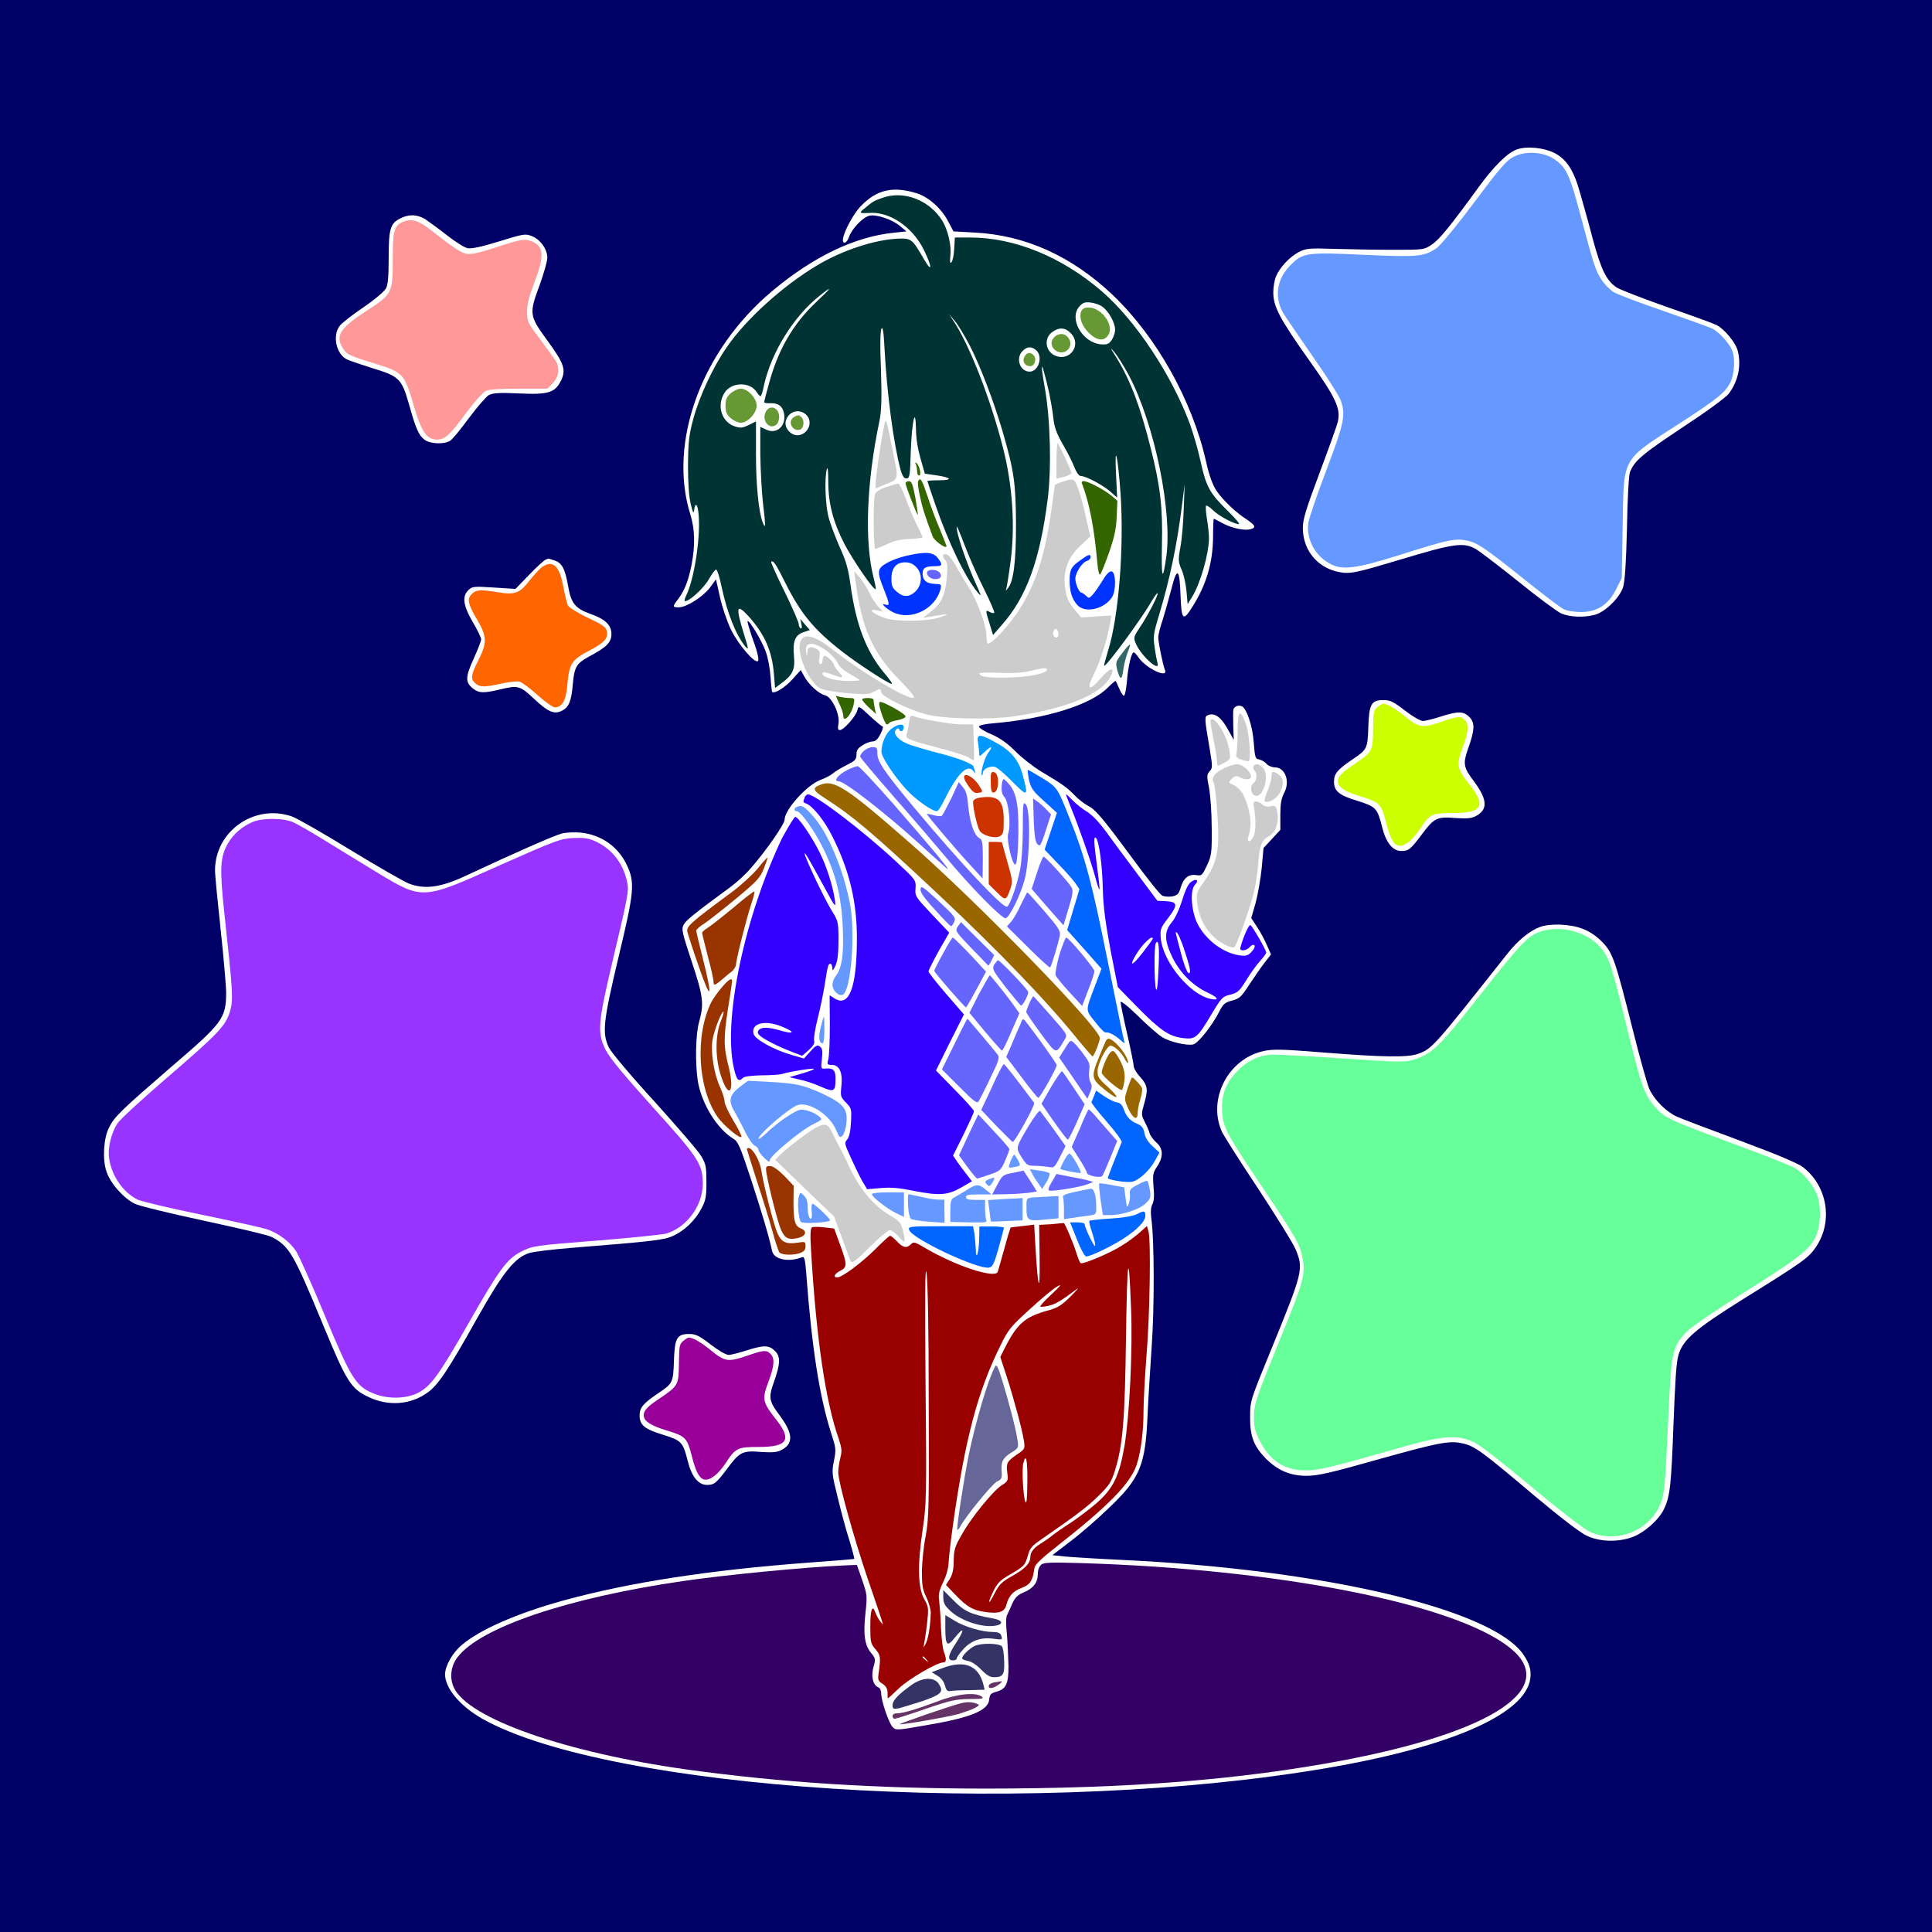 <?xml version="1.0" encoding="utf-8"?>
<!-- Generator: Adobe Illustrator 21.0.0, SVG Export Plug-In . SVG Version: 6.00 Build 0)  -->
<svg version="1.1" baseProfile="tiny"
	 id="svg2" inkscape:version="0.91 r13725" sodipodi:docname="UNADJUSTEDNONRAW_thumb_9c6.svg" xmlns:cc="http://creativecommons.org/ns#" xmlns:dc="http://purl.org/dc/elements/1.1/" xmlns:inkscape="http://www.inkscape.org/namespaces/inkscape" xmlns:rdf="http://www.w3.org/1999/02/22-rdf-syntax-ns#" xmlns:sodipodi="http://sodipodi.sourceforge.net/DTD/sodipodi-0.dtd" xmlns:svg="http://www.w3.org/2000/svg"
	 xmlns="http://www.w3.org/2000/svg" xmlns:xlink="http://www.w3.org/1999/xlink" x="0px" y="0px" viewBox="0 0 850 850"
	 xml:space="preserve">
<sodipodi:namedview  bordercolor="#666666" borderopacity="1" gridtolerance="10" guidetolerance="10" id="namedview234" inkscape:current-layer="svg2" inkscape:cx="620.66059" inkscape:cy="230.94593" inkscape:pageopacity="0" inkscape:pageshadow="2" inkscape:window-height="817" inkscape:window-maximized="1" inkscape:window-width="1440" inkscape:window-x="0" inkscape:window-y="1" inkscape:zoom="0.26074563" objecttolerance="10" pagecolor="#ffffff" showgrid="false">
	</sodipodi:namedview>
<g id="g6" transform="translate(0,0) scale(1,1)">
	<path id="path8" fill="#000066" d="M0,0h425h425v425v425H425H0V425V0z M667.5,65.7c-4.2,1.4-10.2,7.3-17.3,17.1
		c-12,16.5-17,22.7-20.4,24.9c-3.3,2.2-3.7,2.2-16.7,2.2c-7.4,0-18.9-0.2-25.8-0.4c-11.6-0.4-12.7-0.2-15.9,1.4
		c-4,2.1-8.4,6.8-10,10.7c-0.7,1.6-1.2,4.7-1.2,7.1c0,6.2,2.8,11.5,15.7,29.7c11.9,16.7,14,21.3,12.7,27.1c-0.4,1.8-4.1,12-8.1,22.7
		c-6,16-7.3,20.3-7.3,24.1c0,10.5,7.4,18.6,18,19.7c3.7,0.3,7.3-0.5,25.2-5.9c22.9-6.9,27.4-7.6,32.6-4.7
		c1.7,0.9,10.1,7.3,18.7,14.2c8.6,7,17.2,13.3,19,14.2c3.7,1.7,10,2,14.9,0.7c4.6-1.2,11-7.5,12.5-12.2c0.8-2.8,1.3-10,1.7-26
		c0.2-12.7,0.8-23.2,1.3-24.5c1.9-5.1,5.6-8.1,23.2-19.8c10.5-6.9,19-13.1,20.3-14.8c4.2-5.6,5.6-12.5,3.9-19
		c-1-3.6-5.9-9.5-9.3-11.2c-1.4-0.7-11.2-4.3-21.7-7.9c-10.5-3.7-20.6-7.6-22.2-8.6c-4.5-3-6.8-7.6-10.5-21.2
		c-1.7-6.6-4.3-15.8-5.6-20.3c-2.8-10.2-6-15-11.5-17.8C679.1,65,671.9,64.2,667.5,65.7z M378.8,90.6c-3.2,3.3-7.2,10.6-7.9,14.3
		c-0.5,2.8,1.7,2.3,2.6-0.6c1.2-3.6,6.1-8.7,9-9.4c2.9-0.7,10,1.6,13.4,4.5l2.9,2.4l-5.6,0.6c-17,1.7-35.4,10.5-53.4,25.6
		c-31.2,26.1-46.1,66.7-36,98.6c1.9,6.3,2.1,13.2,0.5,21.7c-1.4,7.1-3.1,11.5-5.9,15.2c-2.6,3.4-2.6,3.7,0.2,3.7
		c3.4,0,10.5-4.5,13.7-8.6l2.7-3.7l1.8,8c1,4.5,3.2,10.8,4.8,14.1c3.2,6.6,10.6,15.2,11.9,13.8c0.5-0.4-0.2-3.9-2.1-9
		c-1.6-4.5-2.7-8.4-2.5-8.5c0.7-0.7,6.3,8.6,8,13.4c1,2.7,1.9,7.7,2.1,11.1c0.2,3.3,0.6,6.3,0.7,6.6c1,1,5.8-2,9-5.6l3.6-4l1.6,2.9
		c1.9,3.5,6.4,7.6,9.1,8.2c3,0.7,6.6,8.4,5.9,12.4c-0.4,2.2-0.3,2.9,0.6,2.9c1.7,0,7.1-6.1,7.7-8.7c0.5-2.1,0.6-2.1,5.5,2.5
		c2.7,2.5,5.2,4.6,5.6,4.6c0.4,0,0,1.5-0.9,3.3c-1.2,2.3-2.2,3.3-3.5,3.3c-0.9,0-3,0.7-4.4,1.7c-2.1,1.2-2.7,2.2-2.7,4.1
		c0,2.2-0.6,2.7-4.3,4.6c-2.4,1.2-5.1,2.8-6.1,3.7c-0.9,0.8-3.4,2.1-5.6,2.9c-5.8,2.2-15.6,13-15.6,17.4c0,2-8.4,14-14.9,21.4
		c-2.3,2.7-6.4,6.4-9,8.3c-15.7,11.5-19.5,14.6-20.5,16.5c-1.1,2-0.7,3.4,3.5,16.2c5.1,15.3,5.5,18.6,3.3,26.5
		c-1.6,5.7-1.8,18-0.6,26.1c1.7,10.1,8.5,21.1,15.8,25.5c1.9,1.1,3,3.7,7.7,18c4.8,14.8,7.7,24.4,9.2,31.3c0.8,3.7,7.2,5.1,13.2,2.7
		c1-0.3,1.3,0.8,1.8,6.9c2.4,32.7,5.9,54.8,11,70.6c2.1,6.5,2.2,7.1,1.2,12.1s-0.9,5.9,1.6,15.9c1.4,5.9,3.7,14.4,5.1,18.8
		c1.4,4.6,2.4,8.3,2.2,8.4c-0.2,0.2-9.2,0.9-20.2,1.7c-42.8,3.2-78.6,8.6-107.9,16.7c-20.3,5.6-36.7,12.8-44.5,19.5
		c-4.2,3.5-7.4,9.3-7.4,13c0.1,6.2,6.7,14,16.6,19.6c55.8,31.1,233.1,42.7,360,23.4c59.7-9,96.5-23.7,100.6-39.8
		c1-4.2,0.2-7.7-2.8-12c-13.8-20-87.8-37.4-176.4-41.6c-10.7-0.5-22.1-1.2-25.2-1.5l-5.6-0.6l8.1-6.2c4.5-3.4,12.1-10,16.9-14.7
		c13.7-13,16-18.8,16.9-41.3c0.3-6.9,1.2-20.3,1.8-29.7c1.2-16.9,1.2-46.7-0.2-56.5c-0.3-2.6-0.2-4.6,0.5-6c0.7-1.3,0.9-3.7,0.5-7.7
		c-0.4-5.3-0.3-6.1,1.6-8.9c2.8-4.2,2.7-7.9-0.3-10.5c-1.3-1.2-2.7-3-3-4.1s-1.3-3.4-2.2-5.1c-1.5-3-1.5-3.4-0.3-7.6
		c1.9-6.5,1.7-8.3-1.6-12c-1.6-1.7-2.9-3.9-2.9-4.8c0-0.8-1.3-7.3-2.9-14.3c-1.6-6.9-2.9-13.2-2.9-13.9c0-0.8,3.1,1.6,7.7,6.1
		c4.2,4.2,9,8.3,10.6,9.3c3.6,2.2,10.9,3.8,13.7,3.2c2.2-0.6,8.4-8.4,11.5-14.6c1.7-3.2,2.4-3.9,5.6-4.7c3.3-0.9,4.1-1.7,7.6-7.1
		c2.2-3.3,5.1-7.6,6.7-9.6l2.8-3.6l-2-4.5c-1.1-2.5-3.1-6.1-4.4-8l-2.3-3.5l1.9-6.6c1-3.7,2.2-10.5,2.7-15.4l0.8-8.8l3.7-4l3.7-4
		v-6.5c0-5,0.4-7.3,1.7-9.8c2.7-5.1,0.4-11.2-4.1-11.2c-1.2,0-3-0.7-3.7-1.6c-0.8-0.9-2.3-1.7-3.3-1.9c-1.6-0.2-1.8-0.9-2.3-7.4
		c-0.5-7.4-3.2-15.2-5.3-16c-1.7-0.7-3.7,0.3-3.7,1.9c-0.1,0.7-0.1,3.9,0,7.1l0.2,5.8l-2.8-5c-2.9-5.1-5.6-7-8.5-5.9
		c-1.7,0.6-1.6,1.3,0.8,15.4c1.2,7.3,1.2,7.9-0.1,9.3c-1.3,1.5-1.3,2.2-0.3,7.2c0.6,3,1.2,11,1.2,17.6c0.1,11.4-0.1,12.3-2.1,16.7
		c-2.1,4.4-2.3,4.6-4.8,4.2c-3.3-0.5-5.6,1.4-6.8,5.7c-0.8,2.6-1.4,3.2-3.7,3.7c-1.6,0.2-3.5,0.1-4.4-0.4
		c-0.9-0.4-6.8-7.8-13.1-16.4c-13.4-18.2-16.3-21.5-19.7-23.2c-1.4-0.7-4.1-2.8-5.9-4.7c-3.5-3.5-4.7-4.4-14.9-10.5
		c-3.1-1.9-8-5.7-10.8-8.5c-3.7-3.7-6.6-5.8-10.6-7.6c-3.2-1.3-5.6-2.9-5.6-3.4c0-0.6,2.5-1.2,6.5-1.5c23.2-2,42.6-8.1,50.1-15.6
		c1.8-1.8,3.4-3.2,3.6-3c0.1,0.2,0.8,1.7,1.5,3.3c0.7,1.7,1.7,3.2,2.1,3.2c0.4,0,1-2.8,1.3-6.3c0.5-6.6,2-12.8,3-12.8
		c0.3,0,1.2,0.9,2,2.1c3.2,4.9,13.4,9.7,11.7,5.6c-0.9-2.3-2.9-12-2.9-14.3c0-1.2,0.9-4.7,2-7.9c1-3.2,2.7-9.3,3.8-13.5
		c2.5-9.9,3.6-9,4,3.2c0.4,10.5,1.1,11.3,5,5.1c6.3-9.8,9.3-19.8,9.3-31.5c0-4.2,0.2-7.6,0.3-7.6s1.9,0.9,3.9,2
		c4.1,2.2,9.7,3.4,12.4,2.6c2.4-0.7,2.1-1.6-1.7-4.2c-5-3.2-10.5-8.5-13.4-12.7c-1.7-2.6-3.1-6.3-4.6-12.9
		c-6-26.7-21.7-54.7-40.9-73.1c-18.1-17.2-38.6-26.5-61.1-27.6l-9.1-0.5l-2.4-4.5c-2.9-5.6-8.5-10.5-13.5-12.2
		C393,81.8,385.9,83.3,378.8,90.6z M176.3,96c-4.6,2.2-5.3,4.6-5.3,17.3c0,8.3-0.3,12-1.2,13.6c-0.7,1.3-4.9,4.9-9.9,8.3
		c-4.7,3.2-9.5,6.9-10.4,8.1c-3.3,4.2-1.7,12.4,3.1,14.8c1.2,0.6,6.3,2.3,11.3,3.9c11.6,3.5,12.8,4.6,15.9,15.4
		c3.1,11.1,4.4,14.1,6.9,16c2.5,2,9,2.2,11.5,0.4c1-0.7,4.7-5.2,8.2-10c3.6-4.8,7.5-9.3,8.7-10c1.8-0.9,4.7-1.1,13.4-0.7
		c12.8,0.6,15.7-0.3,18.4-5.8c2.2-4.6,1.3-7.4-6.1-17.5c-8-11-8.1-11.7-3.3-24.6c1.8-5,3.3-10.3,3.3-11.8c0-3.8-3.1-8.1-6.8-9.5
		c-2.9-1.2-3.7-1-14.4,2.3c-7.7,2.4-12.1,3.3-13.8,3c-1.4-0.2-5.6-2.9-9.3-5.8c-3.7-2.9-8.1-6.1-9.6-7.1
		C183.4,94.3,179.9,94.2,176.3,96z M241.2,245.8c-0.1,0-0.7,0.2-1.3,0.5s-3.9,3.2-7.1,6.6l-6,6.2l-9.5-0.6c-9-0.6-9.6-0.5-11.3,1.2
		c-2.8,2.8-2.2,6.7,2,14c2.1,3.5,3.7,6.9,3.7,7.6s-1.5,4.5-3.3,8.5c-3.7,8.1-3.8,10.4-0.2,13.2c2.5,2,4.7,2,11.5,0.4
		c8.3-2,9-1.8,15.2,4c6.3,5.9,9,7.1,12.5,5.2c2.9-1.5,4-4.2,4.6-11.5c0.7-7.7,1.6-9.2,7.1-12.2c7.8-4.2,9.9-6.2,9.9-10
		c0-3.9-2.7-6.5-9.2-8.8c-6.7-2.4-8.5-4.6-9.8-12c-1.4-7.9-2.7-10.4-6-11.5C242.5,246.1,241.3,245.7,241.2,245.8z M608.7,308
		c-5.4,0-6.4,1.8-6.7,12c-0.3,9.4-0.6,9.8-6.8,14c-6.7,4.5-8.3,6.4-8.3,9.8c0,4.3,2.2,6.1,10.5,8.6c8,2.5,8.6,3.2,10.7,11.6
		c1.7,6.7,4.6,10.4,8.4,10.4c3.2,0,4.1-0.7,8.9-7.1c5.5-7.4,6.7-8.1,14.9-7.4c4.9,0.3,7,0.2,8.9-0.8c5.4-2.8,5.3-7.1-0.4-14.9
		c-5.1-6.8-5.3-8-2.7-15.4c2.7-7.6,2.8-10.7,0.6-13.1c-2.7-2.8-4.9-2.9-12-0.7c-3.7,1.2-7.6,2.2-8.6,2.2c-1.2,0-4.5-1.9-8-4.6
		C613.1,308.7,611.5,308,608.7,308z M94.6,382.9c0,2.4,1.2,14.2,2.5,26.3c1.3,12.1,2.4,24.6,2.4,27.8c-0.1,11.1-1.6,13.1-24.4,32.6
		C53.5,488.3,50.4,491.2,48,496c-2.4,4.6-3,13.9-1.2,19.3c1.7,5.3,7.6,11.9,12.5,14.3c2,1,15.8,4.3,30.6,7.5
		c14.9,3.2,28.1,6.3,29.6,7.1c7.8,4.1,9.5,6.9,22.9,39.3c10,24.2,12,27.5,19.7,31.1c8.7,4.2,18.6,3.5,26.1-2
		c4.5-3.2,8.9-9.7,21.6-32.4c11.5-20.5,16.7-26.9,23-28.9c1.8-0.6,10.2-1.6,18.7-2.3c36.1-2.9,40.3-3.4,44.5-5.2
		c5.1-2.3,9.8-6.8,12.6-12.1c1.9-3.6,2.2-5.1,2.2-11.6c0-6.6-0.2-7.9-2.2-11.3c-1.2-2.2-10.5-12.9-20.5-24
		c-10.9-11.9-19-21.6-20.2-23.9c-3.1-6.4-2.5-11.5,4.2-39.7c7-29.1,7.3-32.9,3.7-40.6c-3.9-8.2-11.3-13.4-20.5-14.3
		c-2.5-0.2-6.1-0.1-8.1,0.4c-3.4,0.9-20.5,8.4-42.5,18.7c-11,5.1-17.8,6-24.9,3.3c-2.2-0.9-13.9-7.6-25.7-14.8
		c-11.9-7.3-23.4-13.9-25.7-14.7C112,353.5,94.6,365.7,94.6,382.9z M677.6,407.8c-4.6,1.7-9.9,6-14.5,11.9c-33,41.7-33,41.7-39.4,44
		c-4.5,1.6-15.7,1.4-40.8-0.6c-18.7-1.5-22.7-1.6-26.9-0.7c-15.4,3.3-24.7,20.7-18.6,35.1c0.6,1.6,7.8,12.9,15.9,25.1
		c8.1,12.3,15.6,24.4,16.7,27c3.6,8.8,3.3,9.8-11,44.8c-9,21.9-9,22-9,29.1c-0.1,8.5,1.7,12.9,7,18.3c5.1,5.1,10.7,7.5,17.8,7.5
		c4.8,0,10.3-1.2,31.1-7.1c27.9-7.8,32-8.5,37.9-7.1c5.2,1.2,8.6,3.8,31.1,22.8c11.3,9.5,20.3,16.4,23.1,17.7
		c5.6,2.7,13.4,3,19.8,0.8c5.3-1.8,12-7.6,14.3-12.5c2.7-5.6,3.2-10.7,4.2-38.1c0.7-18.3,1.2-26.6,2.2-29.8c2-6.6,7.3-11.2,27.7-24
		c27.5-17.1,29.6-18.6,32.9-23.6c7.5-11.3,4.8-26.8-6-35c-2.3-1.7-11.6-5.6-27.4-11.5c-13.2-4.9-25.7-9.6-27.9-10.6
		c-4.8-2.2-10-7.4-12.2-12.3c-0.9-2.1-4.1-13.4-7.1-25.4c-7.9-31.4-8.9-34.3-13.6-39.2c-2.7-2.7-5.5-4.6-8.7-5.8
		C690.8,406.5,682.1,406.2,677.6,407.8z M303.2,586.9c-5.4,0-6.4,1.8-6.7,12c-0.3,9.4-0.6,9.8-6.8,14c-6.7,4.5-8.3,6.4-8.3,9.8
		c0,4.3,2.2,6.1,10.5,8.6c8,2.5,8.6,3.2,10.7,11.6c1.7,6.7,4.6,10.4,8.4,10.4c3.2,0,4.1-0.7,8.9-7.1c5.5-7.4,6.7-8.1,14.9-7.4
		c4.9,0.3,7,0.2,8.9-0.8c5.4-2.8,5.3-7.1-0.4-14.9c-5.1-6.8-5.3-8-2.7-15.4c2.7-7.6,2.8-10.7,0.6-13.1c-2.7-2.8-4.9-2.9-12-0.7
		c-3.7,1.2-7.6,2.2-8.6,2.2c-1.2,0-4.5-1.9-8-4.6C307.6,587.6,306,586.9,303.2,586.9z"/>
	<path id="path10" fill="#6699FF" d="M684.1,70.2c5,3.5,6.6,6.9,11,23.6c6.1,22.8,6.8,25.1,9.4,29.1c1.3,2.1,3.8,4.6,5.4,5.6
		c1.7,1,11.6,4.8,22.2,8.4c10.5,3.7,20.2,7.1,21.5,7.8c2.8,1.5,7.4,6.6,8.5,9.5c1.4,3.7,1,10.4-0.8,14c-2.2,4.5-5.8,7.3-21.6,17.6
		c-26.8,17.3-25.2,14.6-25.8,45.7l-0.4,22.8l-2.5,5c-3.4,6.8-8.4,10-15.7,10c-3-0.1-6.1-0.6-7.6-1.4c-1.3-0.7-9.8-7.1-18.7-14.3
		c-17.4-13.9-20-15.5-25.7-16.1c-4.3-0.4-8.1,0.5-28.6,7c-17.8,5.6-24.2,6.4-29.2,3.7c-6.8-3.4-10.9-10.9-9.9-18.1
		c0.2-1.8,3.8-12.4,8-23.4c8-21.2,8.5-24.2,6.2-30.7c-0.7-1.9-6.2-10.6-12.4-19.4c-6.1-8.8-11.9-17.3-12.8-18.8
		c-3.9-6.8-3-14.4,2.4-20.3c5.9-6.4,7.2-6.6,33-5.4c24.2,1.1,26.4,0.8,32-2.9c1.8-1.3,8.6-9.5,16.7-20.3
		C659.8,74,662.9,70.5,665.9,69C671.2,66.2,679.3,66.8,684.1,70.2z"/>
	<path id="path12" fill="#003333" d="M414.5,97c2.5,4,4.2,11,3.6,15.6c-0.2,2.7-0.2,3.5,0.5,2.8c0.5-0.5,1.1-3.2,1.2-5.9l0.3-5h6.8
		c19.4,0,40.3,8.5,57.9,23.7c14.9,12.9,30.8,36.9,38.8,58.6c1.4,3.9,3.6,11.4,4.7,16.6c2.4,10.9,4,13.7,12.1,21.6
		c3.2,3.2,5.3,5.6,4.6,5.6c-2.2-0.1-8.6-3.5-11.2-6c-1.5-1.5-3-2.4-3.2-2.1c-0.2,0.2-0.1,2.9,0.4,5.8c0.5,2.9,0.9,6.7,0.9,8.5
		c-0.1,7.1-3.8,20.1-7.6,26.1l-1.8,2.9L522,260c-0.3-3.3-1.3-7.6-2.2-9.5c-1.4-3.2-1.5-4.1-0.5-9.7c0.7-3.4,1.3-11.1,1.5-17
		l0.4-10.8l-1.2,9.5c-2.2,17.5-5.3,32.1-10,47.9c-2.6,8.5-2.7,9.7-2,14.5c0.4,2.9,1,5.9,1.2,6.6c1.5,4.8-7-2.7-9.4-8.2
		c-1.2-2.8-1.1-3.1,1.7-7.3c3.5-5.1,8.3-14.5,7.8-15c-0.2-0.2-1.4,1.4-2.7,3.6c-4.3,7.6-20.1,29-20.8,28.3c-0.2-0.2,0.7-3.2,1.7-6.6
		c4.7-14.9,7.1-45.8,5.5-69.1c-1.2-16.9-2.7-23.1-2-8.7l0.5,10.4l-3.2-2.8c-3.3-2.8-10.6-6.7-12.9-6.7c-0.7,0-1.9-1.7-2.8-4
		c-0.8-2.2-3.1-6.7-5.1-10.1c-2.7-4.7-3.7-7.5-4.1-11.6c-0.3-3-1.2-7.8-1.8-10.8c-3.3-14.4-4.3-15.6-1.9-2.1
		c2.4,13.5,3,35.4,1.2,49.1c-3.4,26.6-9.3,42.8-20.1,55l-3.9,4.5l-1.5-4.9c-1.9-6.1-1.9-6.3,0-5.3c0.8,0.5,1.7,0.7,2,0.4
		s-1.7-4.8-4.3-10.1c-2.7-5.3-6.2-13.3-7.9-17.6c-4.3-11.1-4.6-11.7-4.1-8.3c0.7,4,4.7,15.4,8.2,23.1c2.5,5.6,2.7,6.1,0.8,3.9
		c-5.6-6.8-12.9-22-18.7-38.9c-1.9-5.4-3.4-10-3.4-10.1s2.3-0.3,5.1-0.3c6.3,0,5.6-1.2-1.3-2.2l-4.9-0.7l-1.9-6.6
		c-1.2-4.2-2-9-2-12.9c-0.2-10.8-1.8-3.6-2.3,9.7c-0.3,10.8-0.5,11.9-1.9,11.9c-1.1,0-1.7-1-2.5-3.5c-3.2-11.7-6.1-34.2-7.1-52.9
		c-0.4-8-0.8-10.6-1.4-9.5c-0.5,0.9-0.7,7.6-0.2,18.2c0.4,13.2,0.2,18-0.7,22.5c-5.7,27.1-6.6,52.9-2.6,68.7
		c0.7,2.7,1.2,5.1,0.9,5.2c-0.7,0.7-10.1-12.9-13.8-20.1c-4.9-9.6-7-17.7-7-27.4c0-4.2-0.2-6.5-0.6-5.4c-1.1,3.9-0.7,15.3,0.6,20.7
		c0.7,3,3,9,4.9,13.4c2.9,6.3,3.9,9.7,4.9,17c2.4,17.4,6.9,29.1,14.6,38.4c2.4,2.8,4,5.1,3.5,5.1c-1.3,0-15.1-9-22-14.4
		c-12.4-9.7-18-16.6-24.7-29.9c-4.2-8.4-5.4-10.3-6.3-9.4c-0.2,0.2,2.4,6.1,5.9,13.1c3.4,7,6.2,13.4,6.2,14.2c0,0.7,0.4,1.7,0.8,1.9
		c0.6,0.3,0.7-0.2,0.4-1.8l-0.5-2.3l2.1,2.5l2.1,2.4l-2.7,0.9c-3.7,1.2-4.9,3.9-4.3,10.4c0.6,6.1-0.5,8.4-5.5,12.1l-2.8,2.1
		l-0.5-6.1c-0.8-10.2-4.1-17.6-11.1-25.4c-5.4-5.9-5.8-4.3-2.2,7.4c2.2,7.1,2.3,7.6,0.7,5.8c-4.1-5-8-14.7-10.5-26.6
		c-0.8-3.8-1.8-7.1-2.3-7.2c-0.4-0.1-1.8,1.7-3.2,4.2c-2.2,3.9-8.5,9.7-10.5,9.7c-0.4,0-0.2-1,0.4-2.3c3.5-6.8,6.4-25,5.6-35.3
		c-0.3-5-1.5-6.4-2-2.5c-0.2,1.8-0.6,1.2-1.5-2.7c-0.8-3.3-1.2-9-1.2-17c0.1-10.3,0.4-13.2,2.3-20.3c2.7-10,8.7-23,14.8-31.7
		c8.4-12.3,24.8-27.1,39.8-36c11-6.6,25.4-11.3,35.5-11.7c5.9-0.2,6.2,0,11.5,9.2c3.7,6.3,3.5,3.1-0.2-4.4
		c-5-10-15.1-16.9-24.1-16.1c-4.1,0.2-4.5,0-2.2-1.8c3.7-3.1,4.5-3.6,7.4-4.6C397.4,83.4,408.8,88,414.5,97z M360.5,130.2
		c-11.4,9.1-21.1,24.7-24.4,39.4c-0.5,2.7-1.2,4.7-1.5,4.7s-1-0.7-1.6-1.7c-3-4.8-11.3-4.6-14.3,0.3c-3.5,5.6-1.2,12.8,4.6,14.7
		c2.5,0.8,3.4,0.7,6.1-0.6l3.2-1.6V200c0,13.6,1.2,25.1,2.9,29.7c1.4,3.6,1.4,1.7,0.2-8.1c-0.6-5.2-1.1-15-1.2-21.7v-12.1l2.6,1.2
		c4.6,2.3,9-1.7,7.8-7.3c-0.7-3.1-2.5-4.4-5.9-4.3c-1.6,0.1-2.8-0.2-2.8-0.4c0-0.3,0.9-4,2.1-8.2c4-14.9,10.6-26.3,20.8-35.9
		C366.1,126.3,366.6,125.3,360.5,130.2z M479.9,133.1c-2.5-0.3-3.4,0-4.9,1.6c-5,5.3,1.2,16.2,9.5,16.8c2.6,0.2,3.4-0.2,4.6-1.9
		c0.8-1.2,1.5-3.2,1.5-4.6c0-2.9-2.7-7.9-5.5-10C483.9,134.1,481.6,133.3,479.9,133.1z M420,141.1l-2.5-2.9l2.2,3.3
		c7,10.7,16.1,34.1,21.5,55.2c4.3,16.7,5.5,34.7,3.4,50.4c-0.7,5.6-1.6,10.8-1.8,11.6c-0.4,1.4-0.4,1.4,0.7,0
		c2.4-2.9,3.5-11.4,3.5-28c-0.1-17.9-0.8-23.4-5.9-40.9c-4-13.5-9.6-28.3-14.5-37.9C424.3,147.6,421.4,142.7,420,141.1z
		 M462.8,146.2c-3.7,2.8-2.8,8.5,1.5,10.3c6.6,2.7,11.8-5,6.7-10C468.6,144,465.8,143.9,462.8,146.2z M449.9,154.4
		c-3.2,3.2-1.2,9.1,3.1,9.1c3.9,0,6-6.6,2.9-9.4C453.8,152.3,451.9,152.4,449.9,154.4z M490.5,155.2c-2.2-2.7-2.2-2.4,0.6,2
		c6.2,10,10.6,21.7,15.2,40.1c4.2,16.6,5.3,26.1,4.9,42.4c-0.3,14.9,0.3,16.7,1.9,5.4c2.8-19.8-5.1-58.4-16.4-79.9
		C494.6,161.3,491.8,156.8,490.5,155.2z M345.7,185.3c-0.8,3.2,2.8,6.9,6.1,6.1c4.2-1,5.9-6.2,2.8-9
		C351.5,179.5,346.7,181.1,345.7,185.3z"/>
	<path id="path14" fill="#669933" d="M325.9,171c3.1,0,7,4.2,7,7.5c0,3.2-3.9,7.5-7,7.5c-1.2,0-3.1-0.9-4.4-2
		c-1.8-1.6-2.3-2.7-2.3-5.5c0-2.8,0.5-3.9,2.3-5.5C322.8,171.9,324.7,171,325.9,171z"/>
	<path id="path16" fill="#669933" d="M342.8,183.4c0,1.2-0.4,2.6-1,3.2c-2.9,2.9-6.8-1.2-5-5.2C338.5,177.7,342.8,179.2,342.8,183.4
		z"/>
	<path id="path18" fill="#669933" d="M479,135.3c5.7,0,11.4,8,8.6,12.1c-1.8,2.8-4.8,2.6-8.3-0.7c-3.2-3-4.6-6.7-3.7-9.5
		C476.2,135.8,477,135.3,479,135.3z"/>
	<path id="path20" fill="#669933" d="M470.2,148.9c2.4,3.6-1.5,7.6-5.3,5.6c-2.4-1.3-3-4.1-1.2-6
		C465.7,146.3,468.7,146.5,470.2,148.9z"/>
	<path id="path22" fill="#669933" d="M454.9,156.5c1.3,1.6,0.2,4.6-1.6,4.6c-2.4,0-3.7-2.1-2.6-4.1
		C451.8,154.9,453.5,154.7,454.9,156.5z"/>
	<path id="path24" fill="#669933" d="M352.8,183.8c1.3,1.7,0.7,5-1.1,5.3c-3.3,0.7-5.3-3.9-2.4-5.6
		C351.2,182.4,351.6,182.5,352.8,183.8z"/>
	<path id="path26" fill="#CCCCCC" d="M392.7,198c2.7,13.3,2.8,12.7-2.7,14.9l-4.8,2v-1.8c0-2.5,2.2-18.2,3.5-24.2
		C389.8,183,389.7,182.9,392.7,198z"/>
	<path id="path28" fill="#CCCCCC" d="M465.3,195.1c0.5,0,6.1,12,6.1,13c0,0.4-1.5,1.2-3.3,1.7l-3.3,0.8v-7.7
		C464.8,198.6,465.1,195.1,465.3,195.1z"/>
	<path id="path30" fill="#336600" d="M403.3,203.8c1.3,1.2,2.2,5.4,1.1,5.4c-0.5,0-0.9-0.7-0.9-1.6c0-0.9-0.2-2.3-0.5-3.2
		C402.5,203.5,402.6,203.2,403.3,203.8z"/>
	<path id="path32" fill="#336600" d="M408,218.1c1.3,4.1,3.7,10.6,5.5,14.7c1.7,4.2,3.1,7.6,2.9,7.7c-0.7,0.8-5.5-2.7-6.1-4.6
		c-3.4-9-4.5-12.5-5.6-17.7c-0.7-3.2-1.1-6.2-0.7-6.6C404.9,209.8,405.7,211.2,408,218.1z"/>
	<path id="path34" fill="#CCCCCC" d="M472.9,211.8c1.2,1.6,3.3,8.4,5.1,16.8l1.7,7.4l-4.5,4.2c-5.4,5.1-7.6,11.2-6.6,18.3
		c0.6,4.6,1.4,6.4,4.8,10.5l2.3,2.7l6.6-0.5l6.6-0.4l-0.5,3.4c-1,6.1-4.4,17.1-7.1,22.3c-3.5,7-2.1,7.9,3,1.9
		c4.2-4.9,6.6-5.2,4.2-0.6c-4,7.7-19.2,13.9-42,17.3c-11.8,1.7-31.8,1.2-39.4-0.9c-7.9-2.2-18.8-7.6-19.3-9.5c-0.5-2-0.2-2-3.5-0.3
		c-2.4,1.2-3.9,1.2-12.2,0.5c-5.9-0.6-10.2-1.4-11.5-2.2c-4.3-2.8-8.8-12-8.8-17.8c0-6.8,5.3-6.5,14.3,0.7
		c12.5,9.9,33.3,22.4,35.9,21.4c0.7-0.3-1.7-3.2-6.6-8.2c-11.7-12-16.4-22.7-19.1-43.8l-0.5-3.7l2.5,2.9c1.4,1.6,3.2,4.6,4.2,6.6
		c0.9,2.1,2.7,4.7,3.9,6.1l2.2,2.2l-2.8-0.6c-4.6-0.9-1.7,1.7,3.8,3.5c5.7,1.7,19.6,1.4,24.8-0.7c3.6-1.4,3.7-1.4-5,0l-3.3,0.5
		l2.8-2.2c5.1-3.8,6.7-7.1,7.6-14.7c0.5-5.6,0.4-7.2-0.5-8.3c-1.7-1.8-1.4-3.2,0.5-2.7c0.9,0.2,2.9,2.8,4.6,6c1.7,3,4.1,7,5.3,8.8
		c3.3,5,7.7,16.9,7.6,20.9c0,2,0.3,3.6,0.7,3.6c1.8,0,8.8-7.6,13.3-14.3c7.6-11.7,11.8-24.3,14.7-45.4l1.4-10.3l2.9-1.1
		C471.2,210.7,472,210.6,472.9,211.8z M464.8,276.8c-1-0.7-2,1.7-1.2,2.9c0.8,1.4,2.1,0.9,2.1-0.7
		C465.7,278.1,465.3,277.1,464.8,276.8z M354.7,287.4c0.3,1.7,0.3,1.7,0.5-0.4c0.1-2.4,1.5-2.9,4.2-1.4c1.2,0.7,1.5,1.4,1.1,3.7
		c-0.3,1.9-0.2,2.9,0.5,2.9c0.5,0,0.9-0.7,0.9-1.5c0-0.8,0.2-1.8,0.6-2.1c0.7-0.7,4.4,2.7,4.4,3.9c0,0.4,1,1.9,2.2,3.2
		c2.6,2.7,1.7,2.9-3.1,1c-1.9-0.7-3.7-1.2-3.9-0.8c-1.7,1.7,5.1,3.8,11.6,3.7c2.6-0.1,4.7-0.2,4.7-0.3s-2-1.4-4.4-2.7
		c-2.9-1.7-4.8-3.4-5.5-5c-0.6-1.3-2.7-3.7-4.6-5.1C357.5,281.8,353.7,282.2,354.7,287.4z M452.8,295.3c-3.3,0.7-7.8,1-13.4,0.7
		c-4.7-0.2-8.5-0.1-8.5,0.3c0,1.4,3.7,2,12,1.8c8.9-0.1,17.1-1.6,17.7-3.3C460.9,293.6,459.4,293.7,452.8,295.3z"/>
	<path id="path36" fill="#336600" d="M399.9,211.7c1.2,0,1.7,1.4,2.8,7.2c0.7,4,1.2,7.4,1.1,7.6c-0.3,0.3-5.4-12.7-5.4-13.9
		C398.4,212.1,399.1,211.7,399.9,211.7z"/>
	<path id="path38" fill="#336600" d="M476.8,211.7c2,0,8.9,3.7,12.1,6.3l2.7,2.3l-0.3,7.1c-0.2,5.4-1.1,9.2-3.4,15.8
		c-1.7,4.8-3.4,9-3.8,9.5c-0.5,0.5-1-1.4-1.3-4.9c-1.4-15.7-3.5-26.3-6.6-34.6C475.6,212.1,475.9,211.7,476.8,211.7z"/>
	<path id="path40" fill="#CCCCCC" d="M395.4,212.8c0.3,0.1,1.7,2.9,3,6.3c1.2,3.4,3.4,8.6,4.8,11.5c1.5,2.8,2.7,5.5,2.7,5.8
		c0,0.2-2.4,0.6-5.4,0.7c-3.8,0.1-6.8,0.7-10,2.2c-2.6,1.2-5,2.2-5.4,2.2c-0.8,0-1-20.9-0.2-23.8c0.3-1.3,1.8-2.3,5.2-3.5
		C392.6,213.4,395,212.7,395.4,212.8z"/>
	<path id="path42" fill="none" d="M491.4,242.9c0,1.2-0.3,1.9-0.7,1.7s-0.6-1.2-0.3-2.2C490.9,240.1,491.4,240.3,491.4,242.9z"/>
	<path id="path44" fill="#0033FF" d="M412.5,245.4c2.4,3.1,2.2,3.7-1.1,3.7c-4.2,0-5.5,0.7-5.5,3.3c0,2.9,1.8,4.4,5.5,4.5
		c2.7,0.1,2.8,0.2,2.4,2.2c-2.2,8.8-12.9,14.1-20.8,10.3c-3.1-1.5-6.1-4.4-3.4-3.4c1.9,0.7,1.8-0.4-0.6-6.4
		c-3.3-8.2-3.2-9.4,1.2-11.9c2-1.2,5.9-2.6,8.7-3.2C407.2,242.6,410.5,242.9,412.5,245.4z M398.2,247.4c-3.9,0-6,2.5-6,7.2
		c0,3.1,0.4,4.1,2.3,5.7c3,2.6,5.6,2.5,8.4-0.2c2.9-3,3-7.9,0.1-10.7C401.7,248,400.1,247.4,398.2,247.4z"/>
	<path id="path46" fill="#0033FF" d="M479.8,245.2c0,0.6-0.7,1.3-1.6,1.6c-2,0.5-5.1,5.2-5.1,7.8c0,2.2,1.7,6.1,2.6,6.1
		c0.3,0,1.2,0.6,2,1.3c1.2,1.3,1.5,1.3,2.9-0.2c0.8-0.8,2.8-3.7,4.3-6.1c1.9-3.2,3.2-4.5,4.2-4.3c1.9,0.4,2,8.5,0.1,11.4
		c-3.4,5.2-11.7,7.1-15.1,3.5c-2.4-2.6-3.5-5.8-3.5-10.9c0-4.8,0.7-6.2,5-9.1C479,243.8,479.8,243.6,479.8,245.2z"/>
	<path id="path48" fill="none" d="M491.4,247.8c0,0.7-0.6,1.2-1.2,1.2c-1.3,0-1.7-1-0.7-1.9C490.4,246.1,491.4,246.4,491.4,247.8z"
		/>
	<path id="path50" fill="#6666FF" d="M413.4,251.9c1.3,1.6,0.4,2.9-2,2.9c-2.2,0-4.2-2-3.4-3.3C408.7,250.3,412.2,250.5,413.4,251.9
		z"/>
	<path id="path52" fill="none" d="M489.7,267.3c0,0.7-2.7,2.5-3.8,2.5c-0.3,0,0.1-0.7,0.9-1.7C488.4,266.4,489.7,266,489.7,267.3z"
		/>
	<path id="path54" fill="#336666" d="M497.1,283.6c0.2,0.2-0.3,1.7-1,3.6c-0.7,1.7-1.6,5.1-1.9,7.6c-0.6,4.6-1.4,4.6-2.7-0.2
		c-0.7-3.1-0.7-3.5,2.2-7.2C495.4,285,497,283.4,497.1,283.6z"/>
	<path id="path56" fill="#336600" d="M367.7,306.1l1.8,0.5c1.1,0.2,3,0.5,4.3,0.5c2.2,0,2.3,0.2,1.8,2.7c-0.9,4.7-4.6,8.7-4.6,5
		c0-0.7-0.7-3.1-1.7-5.1L367.7,306.1z"/>
	<path id="path58" fill="#336600" d="M381.8,307.1c1.4,0,2.5,0.3,2.5,0.7s0.2,2,0.5,3.5l0.6,2.8l-3.1-2.8c-1.7-1.6-3-3.2-3-3.6
		S380.5,307.1,381.8,307.1z"/>
	<path id="path60" fill="#336600" d="M392.6,311.1c3.2,1.7,5.8,3.5,5.8,4.1c0,0.6-1.4,1.2-3.3,1.6c-1.8,0.3-3.6,0.9-3.8,1.2
		c-0.2,0.4-0.7,0.7-1.2,0.7c-0.7,0-3.3-7-3.3-9.2C386.8,308.4,387.7,308.5,392.6,311.1z"/>
	<path id="path62" fill="#CCCCCC" d="M548.1,318.4c1.5,3.8,2.4,15.4,1.3,16.4c-0.2,0.2-1.7,0-3.2-0.6c-2.1-0.7-2.6-1.3-2.2-2.7
		c0.2-0.9,0.5-5.3,0.5-9.8C544.5,312.5,545.6,311.5,548.1,318.4z"/>
	<path id="path64" fill="#CCCCCC" d="M401.7,315c3.4,1.4,16.8,3.7,21.4,3.7h5.1l0.2,7.6c0.2,4.2,0.2,7.9,0.1,8.1s-1.2-0.3-2.3-1.1
		c-1.2-0.8-7.2-2.7-13.4-4.3c-13.1-3.4-14.7-4.1-13.9-6c0.3-0.7,0.8-3,1-5C400.3,315.2,400.6,314.6,401.7,315z"/>
	<path id="path66" fill="#CCCCCC" d="M540.9,330.4c0.6,4.1,0.7,3.7-4.8,6.5c-0.4,0.2-0.7-0.7-0.7-2.1c0-1.2-0.7-5.7-1.6-9.8
		c-0.8-4.2-1.4-7.7-1.2-8.1C534.2,314.3,540,323.7,540.9,330.4z"/>
	<path id="path68" fill="#0099FF" d="M397.6,319.9c0,1.7-1.4,2.4-1.9,1.2c-0.2-0.8-0.7-0.8-1.4-0.2c-1.6,1.6,0.5,4.4,4.6,6.2
		c2,0.9,8.2,2.7,13.9,4.2c8.5,2.1,15.6,4.9,15.6,6.1c0,0.2,0.2,1,0.5,1.8c0.5,1.4,0.5,1.4-0.7,0c-2.6-3.3-7.1,1.3-12.8,12.9
		c-1.3,2.7-2.7,4.8-3.2,4.8c-2.2,0-9.6-5.3-13.4-9.5c-5.5-6-11-14.4-11-16.6c0-3.7,1.8-8,4.2-10
		C394.6,318.6,397.6,318.1,397.6,319.9z"/>
	<path id="path70" fill="#0099FF" d="M437.4,326.3c7.2,3.8,10.7,7.8,12.5,14.5c2.7,9.8,2.3,10-4.4,3.2c-3.3-3.4-6.8-6.4-7.8-6.6
		c-2.3-0.6-5.3,1-5.3,2.7c0,0.7-0.2,1.2-0.4,0.9c-0.8-0.8,1.1-7.6,2.9-10c2.2-2.9,1.2-3-1.8-0.1c-2.1,2-2.3,2.1-2.3,0.6
		c0-0.8-0.2-3-0.5-4.7C429.6,322.9,430.9,322.7,437.4,326.3z"/>
	<path id="path72" fill="#6666FF" d="M383.9,328.7c1.8,0,2.1,0.3,2.1,2.8c0,3.6,3.1,8.1,16.5,24.2c20.2,24.2,39,44.2,40.6,43.2
		c1.3-0.8,4.3-9.3,5.7-16.3c0.7-3.8,1.2-10.9,1.2-18.2c0-11.1,0.1-11.9,1.3-10.5c2.2,2.2,1.8,24.3-0.5,33.1c-1.9,7-6.6,16.4-8.3,17
		c-1.5,0.5-15.9-14.2-26.3-26.8c-4.6-5.5-14.9-17.5-23-26.7c-8.1-9.3-14.8-17.2-14.8-17.7c0-0.4,0.7-1.6,1.7-2.5
		C381.1,329.5,382.7,328.7,383.9,328.7z"/>
	<path id="path74" fill="#CCCCCC" d="M544.4,336.2c2.2,0,6,3.4,6,5.4c0,1.5-2.7,1.7-5.1,0.3c-1.4-0.7-2-0.6-3.3,0.7
		c-1.7,1.7-1.7,1.7,0.6,2.7c3.3,1.7,5.1,4.6,6.7,10.6c1.2,5.1,1.2,8.2-0.1,12.3c-0.7,2.4,0.8,2.6,2.1,0.2c1.2-2.2,1.3-6.9,0.6-11.9
		c-0.6-3.3-0.5-3.9,0.7-3.9c0.7,0,2,0.6,2.7,1.3c0.9,0.8,2.2,1.2,3.7,0.8c1.8-0.3,2.3-0.1,2.7,1.4c1.3,5.1-0.2,10.2-3.9,12.1
		c-2.8,1.5-3.7,4.1-4.3,12.5c-0.3,3.8-1.2,9.6-2.1,12.9c-1.6,6.3-7.2,22-8.3,23.1c-0.3,0.4-2.2-0.1-4-1
		c-7.1-3.6-11.5-10.3-12.4-18.7c-0.4-4.1-0.2-4.6,2.6-8.5c6.3-8.9,7.4-13.9,6.3-30.2c-0.4-6.8-1.2-13.2-1.7-14.1
		c-1.2-2.2,0.7-4.5,5.5-6.6C541,336.9,543.3,336.2,544.4,336.2z"/>
	<path id="path76" fill="#CCCCCC" d="M555.5,337.6c3.1,2.8,0.7,13-3,12.5c-2.2-0.3-2.8-4.1-1-5.6c1.6-1.2,1.7-4.2,0.4-5.6
		c-0.5-0.5-0.7-1.3-0.4-1.8C552.3,335.8,553.7,335.9,555.5,337.6z"/>
	<path id="path78" fill="#6666FF" d="M377.4,337.1c0.6-0.1,7.6,7.5,15.8,16.8c16.9,19.4,26.6,31,23,27.9c-1.3-1.2-6.3-5.6-11.1-10
		c-16.5-14.9-33.6-28.1-36.2-28.1c-2.9,0,0.9-3.9,5.6-5.7C375.5,337.5,376.9,337.1,377.4,337.1z"/>
	<path id="path80" fill="#0066FF" d="M452.2,338.7c0.2,0,3.2,1.7,6.5,3.7c6.5,4.1,6.5,4.1,11.8,17.4c7.1,17.8,10,29.1,16.8,62.8
		c3.7,18.4,6.9,34.2,7.2,35.1c0.4,1.6,0.4,1.6-1.5-0.1c-2.6-2.3-5.6-3.8-6.5-3.3c-0.4,0.2-2.5-1.8-4.6-4.6
		c-4.5-5.7-4.5-4.4,0.2-16.9l2.5-6.6l-7.5-8.5l-7.6-8.5l2.7-9l2.7-9l-1.9-2.8c-1.1-1.5-4.5-5.4-7.7-8.6l-5.7-6l2.7-8.1l2.7-8.1
		l-5.6-5.1c-5-4.5-5.8-5.6-6.7-9.4C452.2,340.6,452,338.7,452.2,338.7z"/>
	<path id="path82" fill="#CC3300" d="M437.3,339.7c2.6,0.5,2.3,9-0.2,9c-0.9,0-1.2-1.1-1.2-4.6C435.8,340.1,436,339.4,437.3,339.7z"
		/>
	<path id="path84" fill="#CCCCCC" d="M562.6,340.8c2.3,1.6,2.4,4.8,0.2,8.4c-1.5,2.5-5.2,4.4-6.4,3.3c-0.2-0.3,0.3-2.4,1.3-4.6
		c0.9-2.2,1.7-5.1,1.7-6.2C559.5,339.2,560.1,339,562.6,340.8z"/>
	<path id="path86" fill="#CC3300" d="M431,346c1.5,2.4,1.5,2.5-0.5,2.8c-1.7,0.3-2.5-0.2-4.5-3.1c-1.7-2.5-2.2-3.8-1.6-4.5
		C425.5,340.2,429.1,342.7,431,346z"/>
	<path id="path88" fill="#6666FF" d="M441.5,342.8c0.4,0,1.7,1.3,3,2.9c1.6,2.2,2.5,4.6,3.1,9c0.9,6.6,0.4,24.4-0.8,25.6
		c-1.2,1.2-4.2-11-3.2-13.7c1.2-3.7,0.2-13.6-1.6-15.8c-1.1-1.2-1.5-2.8-1.3-5C440.8,344.2,441.2,342.8,441.5,342.8z"/>
	<path id="path90" fill="#996600" d="M399.9,370.5c29.4,25.6,84,81.7,84,86.2c0,1.6-2.7,8.1-3.2,8.1c-0.2,0-2.9-3.1-5.9-6.7
		c-13.5-16.9-35.2-39.5-62.7-65.3c-28-26.2-36.9-33.8-49.6-41.9c-4.8-3.1-5.2-4.2-1.9-5.5C366.8,342.7,372,346.1,399.9,370.5z"/>
	<path id="path92" fill="#6666FF" d="M421.8,344.1l1.8,2.2c1.5,1.7,2,3.7,2.4,8.5c0.7,7.1,2.6,12.7,4.8,13.9
		c1.4,0.7,1.6,1.8,1.6,9.3l-0.1,8.5l-4.6-5c-6.6-7.1-20.2-23.1-19.9-23.4c0.2-0.1,1.6,0.2,3.1,0.6c1.6,0.4,3.2,0.5,3.5,0.2
		s2.2-3.8,4.1-7.6L421.8,344.1z"/>
	<path id="path94" fill="#3300FF" d="M355.5,349.5c3.2,0,24.2,16,38.8,29.6c8.7,8.1,8.7,8.1,8.5,11.7c-0.3,3.4-0.1,3.7,7.2,11.5
		l7.6,8l-1.5,2.7c-3.6,6-7.6,13.7-7.6,14.4c0,0.5,3.5,4.9,7.8,9.9l7.8,9l-6.2,12.3l-6.1,12.4l8.3,8.5c4.6,4.6,8.4,8.9,8.4,9.4
		c0,0.6-2.1,5.1-4.6,10.3l-4.6,9.2l1.8,2.7c1,1.4,2.8,3.9,4.2,5.6l2.3,3l-4.6,2.7c-6.1,3.5-9.8,3.7-20.6,1.6
		c-6.9-1.4-10.4-1.7-14.9-1.3l-6,0.5l-2.1-3.5c-1.1-1.9-3.3-6.5-5-10.2c-2.8-6.2-3-6.7-1.7-8.1c0.9-1.1,1.5-3.6,1.7-7.7
		c0.3-5.9,0.2-6.1-2.2-8.6c-2.4-2.5-2.5-2.8-2-7.5c0.6-5.9-1-9.1-4.3-9.1c-1.9,0-2.1-0.2-1.5-2.3c0.4-1.2,0.7-8.1,0.7-15.3l-0.1-13
		l1.9,1.2c6.6,4.4,10-4.2,10.1-25.6c0.1-16.4-3.2-30.5-10.9-45.7c-3.3-6.7-8.7-13.4-11.5-14.3c-1.2-0.4-1.4-0.8-0.7-2.2
		C354.1,350.2,354.9,349.5,355.5,349.5z"/>
	<path id="path96" fill="#3300FF" d="M471.8,352c1.5,1.6,4.4,3.9,6.4,5.1c2.3,1.4,5.3,4.6,8.2,8.5c2.5,3.5,8.7,11.8,13.7,18.5
		l9.1,12.2l4,0.2c5,0.3,5.1,1.7,0.5,7.7c-3.2,4.2-3.3,4.7-3,8.7c1,10.4,12.9,24.8,22,26.6c4,0.8,3.2-0.7-1.4-2.8
		c-6.3-2.9-12-8.5-15.4-15.3c-3.7-7.6-3.8-11.5-0.4-15.6c1.5-1.7,3.3-5.6,4.6-9.7c1.3-4.4,2.7-7.3,3.9-8.1c2.4-1.7,3.7-0.7,1.7,1.3
		c-1.9,2.2-1.8,8.7,0.1,14.6c2.7,7.9,11.1,15.1,19.4,16.4c2.7,0.4,3.7,0.2,5.1-1.2c1.8-1.8,2.3-3.4,1-3.4c-0.4,0-1.2,0.6-1.7,1.2
		s-1.7,1.2-2.7,1.2c-1.2,0-1.5-0.3-1-1.9c1.4-4.7,3.5-9.3,4.2-9.2c0.7,0.1,7,11,7,12.1c0,0.4-1.3,2.1-2.8,3.8
		c-1.6,1.7-4.3,5.6-6.1,8.5c-2.9,4.7-3.7,5.4-6.9,6.2c-3.4,0.8-3.9,1.3-8.1,8.3c-6.4,10.8-7.2,11.5-12.9,10.8
		c-6.1-0.8-10-3.5-20.2-13.9l-8.3-8.5l-3.2-16.2c-2.2-11.9-3.2-19-3.4-26.6c-0.2-11-1.7-21.5-3-22.8c-1.1-1.1-1,1.7,0.5,12.8
		c0.7,5.2,1.2,9.6,1,9.8s-1-2.2-1.8-5.3c-1.6-6.1-7.7-23.5-10.9-31.1c-1.1-2.7-2-5.1-2-5.4S470.2,350.4,471.8,352z M518,410.6
		c-1.1-1.1-1.2-1.7,1.5,8.5c1.2,4.8,2.8,8.9,3.4,9c1.3,0.4,0.7-2.6-2.1-11C519.7,414,518.5,411.1,518,410.6z M499.8,420
		c-3.3,5.5-1.7,5.1,2.8-0.7c2.5-3.2,4.6-6.1,4.6-6.3C507.2,411,502.6,415.3,499.8,420z M508.5,415c-0.8,1.2-0.7,17.9,0.1,20.2
		c0.4,1.2,0.8-1.7,1.1-8.9C510.2,416.1,509.7,412.9,508.5,415z"/>
	<path id="path98" fill="#CC3300" d="M441.6,360.8c0,5.4-0.2,6.2-1.7,7.1c-2.3,1.2-7.8-0.3-9-2.6c-1.2-2.3-3.2-11.6-2.7-12.9
		c0.2-0.7,1.6-1.3,3-1.5C439.2,349.8,441.6,352,441.6,360.8z"/>
	<path id="path100" fill="#6666FF" d="M454.5,351.3l2.1,1.5c1.2,0.8,2.9,2.4,3.9,3.5l1.9,2l-2.2,6.8c-1.1,3.7-2.4,6.8-2.7,6.8
		c-1.8,0-2.4-2.7-2.7-11.3L454.5,351.3z"/>
	<path id="path102" fill="#6699FF" d="M357.2,358.5c7,7.4,14.1,24.5,16.9,39.9c2.2,13.1,0.3,36.9-3.2,39.2c-1.5,0.9-4.3-1.3-4.6-3.8
		c-0.2-1.2,0.4-3.1,1.3-4.2c2.8-3.6,3.7-9.7,3.2-21.1c-0.6-14.4-3.1-24.3-9.1-36.2c-3.5-7-9.5-15.4-11.1-15.4c-1.4,0-1.4-1.4,0-1.9
		C352.7,354.1,353.5,354.5,357.2,358.5z"/>
	<path id="path104" fill="#3300FF" d="M349.9,359.4c1.3,0,7.1,8.4,10.6,15.4c3.1,6.1,5.9,14.9,6.8,21.1c0.5,3.6,0.2,3.4-4.1-4.6
		c-7.5-13.8-9.7-17.5-9.1-15.4c0.8,3.2,9,20.3,12.1,25.2c2.5,4,2.7,4.6,2.7,12.5c0,5.9-0.4,9.1-1.3,11.2c-1.2,2.4-1.4,2.6-1.4,1
		c-0.1-1-0.4-1.8-0.9-1.8c-0.9,0-1.2,1-2.5,9.5c-0.5,3.2-1.8,9.6-3,14.4c-1.2,4.6-1.9,9.2-1.6,10c0.3,1.1-0.4,2.3-2.4,4.1l-2.9,2.5
		l-4.4-1.7c-5.8-2.2-12.4-5.5-14.1-7.1c-1.2-1-1.2-1.6-0.6-2.5c1.2-1.4,4.1-1.4,9.6,0.2c5.8,1.7,6.6,0.8,1.4-1.4
		c-7.7-3.5-14.5-2-13.3,2.8c0.6,2.5,9.2,7.2,17,9.4l5.2,1.5l2.9-3.2c2.4-2.7,3.1-2.9,4.2-2c1,0.7,1.2,2.1,0.8,5.4
		c-0.5,4.4-0.4,4.4,1.7,4.2c3.4-0.2,4.3,0.7,4.3,4.6c0,5.6-0.7,5.9-6.2,3.5c-2.7-1.2-6.9-2.7-9.5-3.2l-4.6-1.1l5.2-1.5
		c2.8-0.8,5.4-1.7,5.6-2.1c0.4-0.6-11,1.2-14,2.2c-0.9,0.3-5,0.6-9,0.6c-4.6,0.1-7.6,0.5-8.2,1.1c-2,2-2.8,1.1-4.1-4.6
		c-4.7-21.3,4.8-66.3,21.3-100.9C346.8,363.8,349.4,359.4,349.9,359.4z"/>
	<path id="path106" fill="#CC3300" d="M435,370.4h2.9c1.6,0,2.9,0.1,2.9,0.2c0,0,1.1,3.9,2.4,8.6c2.3,8,2.4,8.8,1.3,11.9
		c-1.9,5.2-2,5.3-5.9,1.5L435,389v-9.3V370.4z"/>
	<path id="path108" fill="none" d="M455.7,373.9c1.1,0.7,1.1,2.9,0,4.6c-0.6,0.9-0.8,0.4-0.8-1.9
		C454.9,374.7,455.2,373.6,455.7,373.9z"/>
	<path id="path110" fill="#993300" d="M337.7,377.3c0.1,0.1-0.6,2.2-1.6,4.7c-1.6,4.1-2.7,5.4-12.2,13.3c-5.8,4.8-12.1,9.7-14,11
		c-2,1.2-3.6,2.7-3.6,3.1s1.3,5.9,2.9,12.2c4.5,17.8,3.7,19.5-1.7,3.8c-2.6-7.3-4.8-14.3-5.1-15.5c-0.4-2.3,1-3.7,19.7-17.5
		c3.8-2.8,8.9-7.5,11.2-10.2C335.5,379.4,337.5,377.2,337.7,377.3z"/>
	<path id="path112" fill="#6666FF" d="M459.1,376.9c0.9,0,11.6,11.8,12.5,13.8c0.6,1.2,0.2,3.7-1.5,9l-2.2,7.4l-3.3-3.7
		c-1.8-2-4.9-5.6-7-8l-3.7-4.3l2.3-7.1C457.5,380,458.8,376.9,459.1,376.9z"/>
	<path id="path114" fill="#6666FF" d="M413,396.5c7.1,6.6,7.6,7.3,6.8,9.1c-0.4,1-1.1,1.9-1.4,1.9c-0.2,0-3.5-3.2-7.1-7.3
		c-4.9-5.3-6.5-7.7-6.3-9.1C405.2,389.5,406.1,390.1,413,396.5z"/>
	<path id="path116" fill="#993300" d="M331.9,392.2c0.2,0.2-0.4,2.7-1.4,5.6c-2.2,6.6-6.7,24.7-6.7,26.6c0,0.7-0.8,2.1-1.7,2.9
		c-1,0.7-3,2.4-4.5,3.7c-3.2,2.7-3.7,2.8-3.7,0.7c0-0.9-1.1-5.9-2.5-11c-1.3-5.2-2.5-9.8-2.5-10.3c0-0.4,1-1.3,2.3-2.1
		c1.2-0.7,6.3-4.7,11.4-8.9C327.5,395.2,331.7,392,331.9,392.2z"/>
	<path id="path118" fill="#6666FF" d="M452,392.6c0.2,0,3.5,3.7,7.5,8.3c6.1,7.1,7.1,8.6,6.8,10.6c-0.6,3.2-3.7,13.6-4.3,14.1
		c-0.2,0.3-4.6-3.7-9.7-8.8l-9.3-9.2l1.7-1.9c1-1.1,3-4.4,4.4-7.6C450.6,395.1,451.8,392.6,452,392.6z"/>
	<path id="path120" fill="#6666FF" d="M422.8,405.7l7.3,7.3l7.3,7.2l-1.2,2.5c-0.7,1.3-1.3,2.2-1.4,2.1c-0.2-0.1-3.5-3.7-7.5-7.7
		c-7.1-7.4-7.1-7.6-5.9-9.5L422.8,405.7z"/>
	<path id="path122" fill="#6666FF" d="M419.2,412.5c0.5,0,8.5,8.2,12.5,12.7l2.1,2.3l-4.2,7.8c-2.3,4.3-4.4,7.9-4.6,7.9
		c-0.6,0-14-15.4-14-16.1c0-0.2,1.7-3.7,3.9-7.6C416.9,415.7,418.9,412.5,419.2,412.5z"/>
	<path id="path124" fill="#6666FF" d="M469.1,412.5c1.1,0,12.4,13.5,12.4,14.8c0,0.7-1.2,4.4-2.7,8.2l-2.7,7.1l-5.6-6.1
		c-3.1-3.3-5.8-6.7-6.1-7.5c-0.2-0.8,0.5-4.8,1.7-9C467.4,416,468.7,412.5,469.1,412.5z"/>
	<path id="path126" fill="#6666FF" d="M439.1,422.5c0.9,0,13.3,13,13.3,14c0,1.4-2.4,5.9-3.2,5.9c-0.3-0.1-3.3-3.7-6.7-8
		c-5.7-7.4-6.1-8.1-5.1-10C438.1,423.4,438.8,422.5,439.1,422.5z"/>
	<path id="path128" fill="#6666FF" d="M435.5,429.1c0.3,0,8.4,10.1,11,13.9l2,2.8l-3.6,8.2c-1.9,4.5-3.7,8.2-4.1,8.2
		c-0.2,0-3.6-3.7-7.4-8.3l-6.9-8.3l4.2-8.3C433.2,432.9,435.2,429.1,435.5,429.1z"/>
	<path id="path130" fill="#993300" d="M322.1,431.6c0,0.3-0.7,5.5-1.7,11.4c-2.1,13.5-2.1,17.5,0.1,26c2.9,11.4,0.2,15-3.2,4.6
		c-2.7-7.7-2.7-18-0.2-24.2c0.9-2.3,1.5-4.3,1.2-4.3c-1,0-4.4,9-4.9,12.9c-0.7,5.5,0.8,14.7,3.4,20.3c1.1,2.4,2,5.3,2,6.4
		s1.7,4.7,3.7,8.1c2.1,3.4,3.7,6.6,3.7,7.2c0,1.7-7.7-4.6-10.5-8.6c-8.8-12.7-10-36-2.7-50.6c0.9-1.7,3-4.6,4.6-6.4
		C320.5,430.9,322.1,430,322.1,431.6z"/>
	<path id="path132" fill="#6666FF" d="M454.6,438.3c0.1,0,3.6,3.8,7.6,8.4c7.5,8.5,7.5,8.5,6.2,10.7c-4,6.6-3.4,6.8-10.5-2.7
		c-3.5-4.8-6.4-9-6.4-9.5s0.7-2.2,1.4-3.9C453.7,439.6,454.5,438.3,454.6,438.3z"/>
	<path id="path134" fill="#6699FF" d="M362.5,447.4c0.1,0,0.2,2.6,0.2,5.8c0,3.4-0.3,5.8-0.8,5.8c-1.6,0-1.9-2.6-0.8-7.1
		C361.7,449.4,362.3,447.4,362.5,447.4z"/>
	<path id="path136" fill="#6666FF" d="M425.6,448.2c0.2,0,11.5,13.4,13.4,15.9c0.8,1.2,0.4,2.7-3.2,10c-2.2,4.7-4.6,9.3-5.1,10.2
		c-0.8,1.4-1.7,0.8-8.6-6.1l-7.7-7.7l5.5-11.1C422.9,453.2,425.5,448.2,425.6,448.2z"/>
	<path id="path138" fill="#6666FF" d="M451,449.1c5.4,6.8,13.9,18.8,13.9,19.5c0,1.4-7.4,14.5-8.1,14.4c-0.3,0-3.7-4.1-7.3-9l-6.8-9
		l2.5-5.7c1.3-3.2,3-7.1,3.7-8.6C449.8,448.2,450.1,448,451,449.1z"/>
	<path id="path140" fill="#996600" d="M488.7,457.3c3.2,1.7,7.6,7.7,7.6,10.2c0,0.6-0.7-0.2-1.5-1.7c-1.7-3.3-5.4-6.4-6.7-5.6
		c-1.8,1.2-5.1,7.9-5.2,10.8c-0.1,2.7,0.4,3.5,4.4,7.1c5.6,5.1,5,6.3-0.8,1.7c-6.3-5-6.5-5.9-3.4-13.7c1.4-3.6,3-7.2,3.4-8.1
		C487.1,457,487.7,456.7,488.7,457.3z"/>
	<path id="path142" fill="#6666FF" d="M472.5,458.8c0.9,0.8,2.9,3.2,4.4,5.3c2.4,3.2,2.7,4.2,2.3,6.9c-0.2,1.8-0.1,3.8,0.5,5
		c0.8,1.5,0.8,2.4-0.1,4.6l-1.2,2.8l-6.2-9.1l-6.2-9l2.5-4C470.8,457.5,471,457.4,472.5,458.8z"/>
	<path id="path144" fill="#996600" d="M491.4,464.2c2.8,4.4,3.8,7.7,3.3,11.2c-0.3,2-0.7,3.8-1.1,4.1c-0.7,0.7-8.9-6.2-8.9-7.6
		c0-1.5,2.2-6.9,3.4-8.4C489.5,461.9,490,462,491.4,464.2z"/>
	<path id="path146" fill="#6666FF" d="M441.6,468.2c0.5,0,4,4.5,13.4,17c0.6,0.8-8.7,17.6-9.5,17.2c-0.2-0.1-3.5-3.3-7.2-7.1l-6.6-7
		l4.7-10C438.9,472.6,441.3,468.2,441.6,468.2z"/>
	<path id="path148" fill="#6666FF" d="M467.3,471.3c0.3,0.3,2.7,3.7,5.2,7.5l4.7,7l-3.4,7.8c-1.9,4.3-3.7,7.8-4,7.8
		c-0.3,0-3.1-3.6-6.1-7.9l-5.5-7.9l4.3-7.5C464.9,474.1,467.1,470.9,467.3,471.3z"/>
	<path id="path150" fill="#996600" d="M498.1,474c0.5,0,3.6,3.2,4.3,4.6c0.3,0.6,0,2.8-0.7,5c-0.7,2.2-1.2,5.1-1.2,6.3
		c0,3.4-2.3,2.1-4.3-2.6c-1.6-3.7-1.6-3.9-0.1-8.5C497,476.1,497.9,474,498.1,474z"/>
	<path id="path152" fill="#6699FF" d="M329.1,475.5l9.5,0.5c11.7,0.6,15.1,1.4,23.7,5.4c8.8,4.2,10.7,6.5,10.1,12.5
		c-0.2,2.5-1.1,5.1-1.7,5.7c-1.2,1.2-1.4,0.9-2.8-2.4c-2.9-6.8-11.9-12.6-17-11c-3.5,1.1-17.2,12.8-17.2,14.8c0,0.4,1.6-0.7,3.6-2.6
		c5-4.8,12.9-10.2,15.2-10.2c2.5,0,6.1,1.4,8,3.1c1.4,1.2,1.2,1.4-2.5,3.2c-5.1,2.3-19.3,14.1-19.3,15.9c0,1.1-0.6,0.8-2.5-1
		c-1.3-1.3-2.5-2.8-2.5-3.5c0-0.6-0.7-1.4-1.7-1.9s-2.9-3.4-4.4-6.5c-1.5-3.1-3.7-7.1-4.7-8.9c-2.6-4.5-1.8-7.1,2.7-10.5
		L329.1,475.5z"/>
	<path id="path154" fill="#0066FF" d="M482.2,479.8l3.6,2.5c2,1.3,4.5,2.6,5.6,2.7c1.4,0.2,2.3,1.1,2.9,2.8c1.2,3.4,2.8,5.3,6,6.6
		c2.1,0.9,2.8,1.8,3.2,4.1c0.3,1.9,1.7,4.1,3.6,5.8l3,2.8l-1.7,3.1c-2.4,4.6-7.3,9.1-10.3,9.7c-2.2,0.5-9.5-0.6-10.7-1.5
		c-0.2-0.2,3.5-9.5,6.1-15.9c0.2-0.5-2.7-4.6-6.6-9c-3.9-4.5-7-8.4-6.7-8.7c0.2-0.3,0.7-1.6,1.2-2.8L482.2,479.8z"/>
	<path id="path156" fill="#6666FF" d="M457.6,488.8c0.4,0.4,3.1,4.1,6,8.1l5.2,7.3l-2.5,4.9c-2.3,4.6-2.6,4.8-5,4.3
		c-1.4-0.2-4.1-0.5-6-0.5c-3.2,0-3.6-0.3-5.8-3.7c-2.7-4.3-2.7-4.1,3.1-13.9C455.1,491.2,457.2,488.4,457.6,488.8z"/>
	<path id="path158" fill="#6666FF" d="M479,488.1c0.2,0,1.3,1.1,2.5,2.4s3.8,4.5,6,6.9l4,4.6l-3,7.4c-1.7,4.1-3.2,7.6-3.6,8
		c-0.8,1-6.7-0.2-6.7-1.4c0-0.5-1.5-3.3-3.4-6.2l-3.3-5.2l3.6-8.1C477,491.8,478.7,488.1,479,488.1z"/>
	<path id="path160" fill="#6666FF" d="M430.4,490.3l6.8,7.3c3.8,4,6.9,7.6,6.9,8s-0.9,2.7-1.9,5.1c-1.9,4.2-2.2,4.5-6.9,6.1
		c-2.7,0.9-5.1,1.7-5.4,1.7c-0.3,0-2.2-2.3-4.3-5.1l-3.7-5.1l4.2-9L430.4,490.3z"/>
	<path id="path162" fill="#CCCCCC" d="M366.1,498.2c0.9,2,2.2,4.5,2.8,5.6c0.7,1.2,3,5.7,5.1,10.3c4.6,9.5,10.5,16.5,17.7,20.7
		c4.2,2.5,4.7,3.2,5.6,6.8c0.6,2.2,0.8,4.2,0.6,4.5c-0.2,0.3-1.5-0.7-2.7-2.2c-1.2-1.4-2.9-2.7-3.7-2.7c-0.7,0-4.6,3.2-8.5,7.1
		c-7.1,7.1-8.4,8-9,6c-0.2-0.5-1.8-5.1-3.7-10l-3.3-9l-13-12.5l-12.9-12.5l1.9-2c2.5-2.7,12.9-10.6,16-12.2
		C363,494,364.3,494.4,366.1,498.2z"/>
	<path id="path164" fill="#993300" d="M329.8,505.2c1.8,0.7,4.5,5.7,5.1,9.5c1.2,7.4,5.6,24.5,7.2,28c1.8,3.9,3.8,4.8,9,4
		c3.2-0.5,3.3-0.4,3.3,1.6c0,1.5-0.6,2.3-2.2,2.9c-3,1.2-8.3,1-9.3-0.2c-0.4-0.5-1.8-4.6-3-9.1c-1.2-4.5-4.3-14.4-6.8-22
		c-2.4-7.6-4.5-14.1-4.5-14.4S329.2,504.9,329.8,505.2z"/>
	<path id="path166" fill="#6699FF" d="M470.7,507.6c1.2,0.7,5.2,7.9,4.8,8.4c-0.5,0.4-9-1.3-9-1.8c0-0.2,0.7-1.9,1.7-3.7
		C469.2,508.6,470.2,507.3,470.7,507.6z"/>
	<path id="path168" fill="#6699FF" d="M446.2,508c0.2,0,0.9,1.1,1.7,2.4c1.2,2.4,1.2,2.5-1.3,3c-1.4,0.3-2.7,0.4-2.7,0.2
		c-0.2-0.1,0.2-1.5,0.8-3C445.3,509.3,445.9,508,446.2,508z"/>
	<path id="path170" fill="#993300" d="M338.8,513c1.2,0,3.4,1.5,6.2,4.3l4.2,4.4l-0.1,7.1c0,8.5,0.6,10.6,3.3,11.7
		c2.9,1.1,2.2,3.4-1.4,4.2c-4.2,0.9-5.7,0.1-7.4-3.7c-1.4-3.2-5.1-17.7-6.4-24.9C336.8,513.2,337,513,338.8,513z"/>
	<path id="path172" fill="#6666FF" d="M450.3,515l3,4.6l2.9,4.6l-3.7,0.6c-2.1,0.2-6.6,0.6-9.9,0.6l-6.1,0.1l2.3-4.3
		c2.2-4.2,2.5-4.4,6.9-5.2L450.3,515z"/>
	<path id="path174" fill="#6699FF" d="M453.1,514.4l4,0.6c2.2,0.2,4.2,0.8,4.6,1.2c0.3,0.3-0.2,2-1.2,3.7l-2,3.2l-1.6-2.3
		c-0.9-1.2-2.2-3.2-2.7-4.3L453.1,514.4z"/>
	<path id="path176" fill="#6666FF" d="M464.8,516.5l6,1.2c3.3,0.6,7,1.3,8.1,1.7l2.1,0.6l-2.5,1c-2.8,1.2-15.4,3.3-16.9,2.8
		c-0.7-0.2-0.2-1.6,1.1-3.7L464.8,516.5z"/>
	<path id="path178" fill="#6699FF" d="M437.4,518.6c0,0.4-0.5,1.3-1.1,2.2c-1,1.3-1.2,1.3-2.2,0.2c-0.9-1.1-0.8-1.4,0.8-2.1
		C437.6,517.9,437.4,517.9,437.4,518.6z"/>
	<path id="path180" fill="#6699FF" d="M504.8,519.6c0.3,0.2,0.7,2,1.1,4c0.5,3.2,0.3,3.8-1.9,5.9c-2.7,2.6-10.4,5.1-15.5,5.1h-3.3
		l-1-6.8c-0.5-3.7-0.8-7-0.6-7.1c0.2-0.2,2.7,0.1,5.7,0.7l5.3,1l0.6,4.6c0.5,4.2,0.7,4.5,1.4,2.7c0.4-1.1,0.7-3.1,0.5-4.3
		c-0.2-2,0.3-2.6,3.5-4.2C502.6,520,504.5,519.4,504.8,519.6z"/>
	<path id="path182" fill="#6699FF" d="M433.7,523.4l2.5,2.1h-5.6c-4.5,0-5.6,0.2-5.6,1.2c0,0.9,1,1.2,4.2,1.2h4.2v3.7
		c0,2,0.2,4.3,0.5,5.1c0.5,1.2-0.4,1.2-7.6,1.1l-8.2-0.2v-4.9c0-4,0.3-5.1,1.6-5.8c0.9-0.5,3.3-1.9,5.4-3.2
		C429.5,520.8,430.6,520.8,433.7,523.4z"/>
	<path id="path184" fill="#6699FF" d="M479.9,523c1.5-0.1,2.4,3,2.4,8.2c0,3.1,0,3.2-3.9,3.7c-2.2,0.3-5.4,0.7-7.1,1l-3.2,0.5v-4.2
		c0-2.3-0.2-4.7-0.4-5.4c-0.4-0.8,0.9-1.5,5.1-2.4C476,523.7,479.1,523.1,479.9,523z"/>
	<path id="path186" fill="#6699FF" d="M353.6,525.9c1.1,1,1.7,2.6,1.7,4.6c0,1.7,0.2,3.7,0.5,4.4c0.9,2.5,1.7,1.3,1.3-2.1
		c-0.2-2.1,0-3.3,0.5-3.2c1.4,0.6,7.6,6.5,7.6,7.3c0,0.9-11.7,1.7-12.8,0.7c-1-0.7-1.7-8.4-1-11.1
		C352,524.5,352.1,524.4,353.6,525.9z"/>
	<path id="path188" fill="#6699FF" d="M390.6,524.6h7.1v5.4v5.4l-3.5-1.7c-4.2-2.1-10.6-7.1-10.6-8.3
		C383.5,524.9,386.6,524.6,390.6,524.6z"/>
	<path id="path190" fill="#6699FF" d="M399.8,525.4c0.4,0.1,3,0.6,5.7,1.2c2.7,0.7,6.1,1.2,7.5,1.2h2.5v5.1l0.1,5.1l-7.1-0.5
		c-3.8-0.3-7.4-0.9-7.8-1.3c-0.5-0.5-1.1-3.2-1.2-5.9S399.4,525.4,399.8,525.4z"/>
	<path id="path192" fill="#6699FF" d="M461.8,526.4l3.9-0.2v4.9v4.9l-6.3,0.6c-7.4,0.7-7.8,0.4-7.8-5.6c0-3.9,0-3.9,3.2-4.2
		C456.4,526.7,459.5,526.5,461.8,526.4z"/>
	<path id="path194" fill="#6699FF" d="M446.8,527.3l3.1-0.2v4.9v4.9l-6.8,0.3c-3.8,0.2-7,0.3-7.1,0.2c-0.1,0-0.4-2.2-0.7-4.7
		l-0.6-4.7l4.5-0.3C441.7,527.5,445.1,527.3,446.8,527.3z"/>
	<path id="path196" fill="#0066FF" d="M503.9,534.9c0,2.4-3.5,6.1-9.9,10.2c-4.9,3.2-14.3,7.7-16.1,7.7c-0.7,0-2.4-3.2-4.1-7.5
		l-3-7.5h3.2c1.7,0,3.2,0.3,3.2,0.8c0,1.5,4.3,10.4,4.6,9.5c0.2-0.5-0.4-3.1-1.3-5.8c-0.9-2.7-1.5-5-1.2-5.2c0.2-0.2,4.4-0.7,9.3-1
		c5.6-0.3,10-1.1,11.5-1.9C503.4,532.5,503.9,532.6,503.9,534.9z"/>
	<path id="path198" fill="#990000" d="M468,538.1c0.4-0.2,4.4,9.1,5.6,13.3c0.7,2.2,1.5,4.1,1.8,4.3c1.1,0.7,13.5-4.6,18.5-7.9
		c2.5-1.5,5.9-4.1,7.6-5.6l3.1-2.8l0.7,2.4c1.1,3.9,0.6,36.9-0.9,54.8c-0.7,9.2-1.3,20.3-1.3,24.5c0,9-1.2,17.7-3,23.3
		c-2.7,8.2-12.4,18.1-35.1,35.9c-7,5.5-9.7,8.1-9.9,9.6c-0.7,5.4-1.8,7.3-5.6,8.7c-3.8,1.4-5.7,3.6-6.7,7.3
		c-0.7,3.2-3.1,4.1-8.5,3.4c-6.1-0.7-8.7-2.2-13.9-7.6l-4.2-4.4l1.7-2.7c1.2-2,1.7-4.2,1.7-8.1c0.1-4.8,0.5-6.1,3.7-11.6
		c4.2-7.5,14.1-19.6,17.8-21.7c2.3-1.5,2.5-1.9,2.1-5c-0.6-4.5-0.2-5.2,4.1-8.2c3.6-2.4,3.7-2.6,3.2-6c-0.7-4.7-4.1-17.4-7.5-28.1
		l-2.9-8.9l1.8-3.6c5.6-11.1,9-14.1,19.4-16.9c4.2-1.2,5.8-2.2,10-6.4c2.7-2.7,3.7-4,2.1-2.7c-6.4,4.8-9.1,6.5-12.2,7.1
		c-1.7,0.4-3.3,0.6-3.5,0.3c-0.2-0.2,2-2.7,5-5.4c4-3.8,4.6-4.6,2.6-3.5c-1.6,0.8-7,5.3-12.1,10c-8.6,7.8-9.6,9-13.1,16.2
		c-10,20.2-15.4,40.7-20.7,77.9c-1,7.1-1.9,14.7-2,17c-0.1,2.7-0.9,5.9-2.4,9c-1.9,3.9-2.2,5.6-1.8,8.3c0.2,1.9,0.7,7.2,0.8,11.9
		c0.2,4.6,0.8,9.4,1.3,10.6c1.2,3.1,1.1,4.6-0.3,4.6c-2.7,0-14.9,7.1-19.3,11.2c-2.6,2.5-4.9,4.6-5,4.6c-0.2,0-0.2-1.1-0.2-2.5
		c0-1.7-0.7-2.9-2.2-3.9c-2.1-1.3-2.2-1.7-1.6-5.6c0.8-6.2,0.7-7-1.6-9.7c-2-2.3-2.2-3.2-2.2-9.9c0-7.6,0.9-10,2.3-6
		c0.5,1.2,1.4,3,2.2,3.9c1.2,1.6,1.2,1.5,0.5-0.8c-0.4-1.4-3.2-9.6-6.2-18.3c-6-17.7-12.9-42.4-12.9-46.6c0-1.5,0.4-4.3,0.9-6.3
		c0.8-3.1,0.7-4.2-0.7-8.5c-5.8-16.5-9.9-44.2-12.2-83.5c-0.4-6.4-0.2-9,0.4-9.5c0.5-0.3,2.9-0.3,5.4,0l4.4,0.5l2.6,7.1
		c3.2,8.8,3.2,9.9,0.1,11.5c-2.6,1.3-3.3,2.9-1.3,2.9c2.1,0,10.8-6.5,16.7-12.4c3.2-3.2,6.1-5.9,6.5-5.9s1.8,1.1,3.1,2.5
		c2.6,2.8,4.2,3.1,6.1,1.2c1.2-1.2,1.7-1,6.3,1.7c13.6,8,30.9,13.6,31.9,10.4c0.2-0.7,1.5-5.2,2.9-10.2c1.3-4.9,2.6-9,2.7-9.2
		c0.2-0.1,2.6-0.4,5.3-0.7l5.1-0.6l0.6,10.5c1.1,18.3,2,20.4,1.8,4.3l-0.2-14.7l5.4-0.3C465.3,538.3,467.8,538.1,468,538.1z
		 M495.4,588.1c-0.5,36.9-1.4,47.7-4.9,59c-1.6,5-2.5,6.4-7.3,11.1c-4.9,4.8-9.2,8.1-25.4,19.3c-3.7,2.5-4.7,3.7-5.5,6.6
		c-1.3,4.6-1.7,5-7.9,8.6c-4.6,2.7-5.7,3.8-7.6,7.9c-2.7,5.6-1.8,5.6,1.1-0.2c1.7-3.2,3-4.6,7.4-7c5.7-3.2,8-5.6,8-8.4
		c0.1-2.2,1.5-4,4.6-5.9c1.4-0.9,3.7-2.4,5-3.5c1.3-1.1,5.1-3.7,8.4-5.8c3.2-2.2,8.5-6.1,11.5-8.8c7.1-6.4,9.6-11.6,11.9-24.7
		c2.2-13,3.7-42.4,2.9-60.9C496.6,548.8,495.9,552.7,495.4,588.1z M407.6,559.9c-0.6-3.6-0.7,10.4-0.4,48.1
		c0.5,51.5,0.4,53.5-1.3,65.2c-2.3,15.5-2.1,25.4,0.8,30.5c1.9,3.4,1.9,3.8,1.1,11.2c-0.5,4.2-1.2,8.4-1.4,9.3
		c-0.3,0.9,0,0.6,0.7-0.7c1.3-2.3,2.2-7.8,2.4-13.9c0-1.6-0.9-4.7-2-7c-1.7-3.5-1.9-5.3-1.9-11.6c0.1-4.2,0.8-11.1,1.7-15.4
		c1.3-7.2,1.5-12.5,1.3-59.4C408.6,585.5,408.2,562.9,407.6,559.9z M450.2,643.8c-0.7,2.8,0,15.4,1,17.1c0.5,0.9,0.7-2.1,0.8-9
		C452.1,642.2,451.4,639,450.2,643.8z M406.2,728.8c-0.7,0-0.2,0.7,1.2,1.7c1.2,1.1,1.3,1,0.2-0.3
		C407.1,729.5,406.4,728.8,406.2,728.8z"/>
	<path id="path200" fill="#0066FF" d="M413.8,539.5h14.3l0.6,3.1c0.2,1.7,0.5,4.8,0.6,6.9c0.1,5.8,1.4,1.6,1.5-4.8l0.1-5.1h5.4
		c3,0,5.4,0.2,5.4,0.6c-0.1,0.4-1.1,4.4-2.4,9c-2,7.1-2.7,8.3-4.2,8.5c-5.2,0.8-34.2-12.9-35.1-16.6
		C399.4,539.6,400.3,539.5,413.8,539.5z"/>
	<path id="path202" fill="#666699" d="M440.9,607.2c2.8,9,6.2,22,6.8,26.6c0.5,3.2,0.3,3.4-2.8,5.3c-3.7,2.3-4.6,4-4.2,8.5
		c0.2,2.7-0.1,3.3-2,4.2c-2.1,0.9-13.8,15.3-16.1,19.6c-0.6,1.1-1.2,1.8-1.4,1.7c-0.5-0.6,2.9-22.6,5.1-33.5
		c3.2-15.1,8.4-32.6,11.4-38.2C438.4,600,438.9,600.8,440.9,607.2z"/>
	<path id="path204" fill="#330066" d="M475.6,687.7c86.9,2.6,164.1,17.8,188.5,37.1c22.2,17.5-6.4,36.9-72.7,49.6
		c-45.4,8.6-94.3,12.5-157.7,12.5c-49.1,0-90.2-2.7-131.6-8.4c-53.5-7.5-96-22.4-102.4-36c-2-4.2-1.4-9.5,1.6-13.4
		c10-13.1,48.3-26.1,99.2-33.5c18.3-2.7,53.5-6.1,71.3-6.9l5.2-0.2l2.3,6.6c2.2,6.4,2.3,6.9,1.5,14.3c-1.1,9.5-0.4,14.4,2.4,17.8
		c2,2.4,2.1,2.7,1.1,6.2c-1.2,4.1-0.2,8.1,2.2,9c0.7,0.2,1.2,1.5,1.2,2.7c0,3.2,3.3,12.9,5,14.7c1.4,1.5,1.8,1.5,13.8-0.6
		c20.5-3.4,28.2-6.6,28.7-11.4c0.2-2.2,0.7-2.8,2.8-3.4c4.6-1.2,5.7-3.3,5.7-11.4c-0.1-3.9-0.4-10.2-0.7-14
		c-0.5-4.6-0.5-7.5,0.2-8.7c0.5-1,1.5-3.2,2.3-5.1c1.1-2.3,2.3-3.6,4.9-4.6c4.3-1.8,6.2-4.4,6.2-8.2c0-1.7,0.6-3.2,1.5-4
		C459.2,687.4,462.4,687.3,475.6,687.7z"/>
	<path id="path206" fill="#333366" d="M415,699.6l4.6,4.6c4.6,4.7,7.6,6.1,17,7.8c5.3,0.9,5.1,3.1-0.3,3.4c-5.6,0.3-14-2.7-18.1-6.6
		c-2.6-2.4-3.2-3.6-3.2-6.1V699.6z"/>
	<path id="path208" fill="#333366" d="M415.9,710.6l4,2.4c4.3,2.7,12.1,5,16.9,5c2,0,3.2,0.4,3.6,1.3c0.8,2.2,0.7,2.2-3.2,1.7
		c-5.5-0.8-9.8,0.7-13.3,4.5c-1.7,1.8-3,3.7-3,4.2c0,0.5-0.7,0.8-1.7,0.8c-2.6,0-2.1-2.5,1.7-8.1c3.7-5.8,3.2-6.9-0.9-1.8
		c-3.3,4.2-4.1,3.3-4.1-4.3V710.6z"/>
	<path id="path210" fill="#333366" d="M440.8,724.3c0.5,0.5,0.9,3.3,1,6.4c0.2,6.1-0.4,7.2-4.6,7.2c-1.7,0-3.2-1-5.5-3.3
		c-1.8-1.9-4.2-3.6-5.7-3.8c-1.5-0.3-2.7-0.8-2.7-1.2c0-1.2,2.9-4.1,5.4-5.4C431.4,722.8,439.4,722.9,440.8,724.3z"/>
	<path id="path212" fill="#333366" d="M432.7,741.3l0.5,2.1l-6.8,0.2c-3.7,0-7.6,0.2-8.4,0.4c-1.2,0.2-1.7-0.4-2.3-2.5
		c-0.4-1.7-1.7-3.3-3.2-4.2l-2.6-1.6l4.5-1.7C424.3,730.1,430.6,732.7,432.7,741.3z"/>
	<path id="path214" fill="#333366" d="M413,740.8c2.3,3.6,1.3,4.6-7.1,7.6c-4.3,1.4-9.1,2.8-10.5,3.2c-2.4,0.4-2.7,0.2-2.7-1.4
		c0-2.1,2.4-4.6,8.2-8.8C405.7,737.9,411,737.7,413,740.8z"/>
	<path id="path216" fill="#663366" d="M440.4,739.7c1.4-0.2-1.7,2.2-3.5,2.8c-1.4,0.3-1.9,0.2-1.9-0.7c0-0.7,1-1.3,2.3-1.6
		C438.5,740,439.9,739.8,440.4,739.7z"/>
	<path id="path218" fill="#663366" d="M431.9,746.4c1.2,0.9,0.2,1.1-5.4,1.1c-6.1,0.1-8.4,0.6-19.5,4.4c-6.9,2.4-12.9,4.3-13.4,4.3
		s-0.9-0.6-0.9-1.2c0-0.7,0.7-1.2,1.9-1.2c2.6,0,8.7-1.8,18-5.3C421,745.2,429.1,744.4,431.9,746.4z"/>
	<path id="path220" fill="#663366" d="M429.6,749.5c1.5,0.6,1.5,0.7-0.8,2c-1.4,0.7-4.6,1.8-7.1,2.6c-5.2,1.4-24.7,4.8-25.8,4.5
		c-0.7-0.2,23.5-8.5,27.1-9.3C425.6,748.7,427.7,748.8,429.6,749.5z"/>
	<path id="path222" fill="#FF9999" d="M189.8,101.4c10.1,7.9,13,9.8,15.6,10.3c1.9,0.3,5.6-0.5,12.9-2.9c11.2-3.7,13-4,16.5-2.2
		c4.5,2.2,4.6,6.6,0.3,17.7c-2.2,5.8-3.2,9.4-3.2,12.7c0,4.5,0.2,4.9,5.9,12.5c3.2,4.3,6.3,8.6,6.9,9.6c1.7,3.2,1.1,6.8-1.5,9.5
		l-2.4,2.4h-12.5c-7.9,0-13.3,0.3-14.6,1c-1.2,0.6-5,4.8-8.5,9.5c-7,9.6-9.4,11.9-12.8,11.9c-4.7,0-6.9-3.2-10.4-15
		c-4-13.8-4.7-14.6-16.3-18.2c-12.1-3.7-13.1-4.2-14.9-7c-3.4-5.6-1.2-8.9,11-16.8c10.7-7,11-7.5,11-22.3c0-12.9,0.6-14.8,4.7-16.6
		C181.3,96.1,184.2,97,189.8,101.4z"/>
	<path id="path224" fill="#FF6600" d="M247.8,257.9c0.7,3.7,1.6,7.6,2.1,8.5c0.6,1,4.3,3.3,8.7,5.4c6.1,2.8,8,4.1,8.3,5.6
		c0.8,3.2-0.7,5-6.1,8c-9.7,5.1-10.3,6-11.3,16.9c-0.6,6.1-2.3,8.9-5.4,8.9c-0.8,0-4.3-2.4-7.6-5.4c-3.3-3-6.9-5.6-7.9-5.9
		c-1.1-0.3-4.6,0.1-7.8,0.8c-7.5,1.7-9.8,1.7-11.7-0.1c-2.2-1.9-1.9-3.7,1.4-10.2c3.8-7.6,3.7-10.3-0.3-17.3
		c-4.4-7.4-4.8-9.5-2.7-11.7c2-2,3.7-2.1,11.8-0.8c7.4,1.2,9.4,0.3,13.6-5.1c1.7-2.2,4.1-4.8,5.2-5.7
		C243,246,246.1,248.7,247.8,257.9z"/>
	<path id="path226" fill="#CCFF00" d="M608.4,309.6c1.8,0,5.1,1.8,9.9,5.7c6.1,5,7.6,5.1,16,2.2c7-2.4,8.4-2.6,10.1-0.7
		c1.9,1.8,1.7,5.2-0.7,11.6c-3.2,8.5-3,9.4,3.6,17.8c6.5,8.5,4.4,11.5-8.1,11.5c-9.3,0-10.2,0.4-14.6,7.2c-3.4,5.1-7.1,7.8-9.5,7.1
		c-2.1-0.6-3.6-3.5-5.3-10.2c-2.1-8.1-2.7-8.8-10.9-11.3c-7.3-2.2-10.3-4.2-10.3-6.8c0.1-2.1,1.5-3.7,7.1-7.4
		c8.1-5.5,8.3-5.8,8.4-15.4c0.1-7.6,0.2-8.5,2-9.9C607,310.3,608.1,309.6,608.4,309.6z"/>
	<path id="path228" fill="#9933FF" d="M129.1,361.8c1.8,0.8,8.4,4.6,14.5,8.4c6.1,3.8,16.4,10,22.7,13.9
		c19.8,11.9,19.5,11.9,54.2-3.7c23.7-10.5,26-11.4,31.5-11.7c4.6-0.2,6.7,0,9.6,1.3c7.6,3.3,12.8,10,14.4,18.5
		c0.7,3.7,0.2,6.1-6.6,34.8c-6.4,27.1-6.7,31.1-2.9,38.7c1.7,3.4,8.1,11.1,20.6,25c20.3,22.4,22.1,25.2,22.1,34
		c-0.1,9.5-7.1,19-16,21.7c-1.7,0.5-14.9,1.8-29.2,3c-29.4,2.3-29.6,2.4-34.8,5c-6.1,3.1-9.7,8-22.8,31
		c-13.2,23.2-16.8,28.1-22.3,31c-5.1,2.7-13,2.9-18.9,0.7c-8.5-3.2-10.4-6.1-22.2-34.4c-5.6-13.6-11.4-26.3-12.6-28.3
		c-2.8-4.4-7.8-8.1-13-9.9c-2.2-0.7-15.1-3.6-28.8-6.4s-26.3-5.8-28-6.6c-6.5-3.2-11.5-10.5-12.6-18.2c-0.7-4.6,1-11.3,3.7-15.4
		c1.1-1.7,10.8-10.6,21.6-19.9c23-19.8,26-23,27.9-29.4c1.5-5.1,1.3-8.1-2.6-44.1c-2-18.9-1.7-23.8,1.6-29.6
		c2.4-4.2,6.2-7.5,10.8-9.5C115.3,359.8,124.6,359.8,129.1,361.8z"/>
	<path id="path230" fill="#66FF99" d="M704.2,416.9c3.7,4.2,5,8.1,12,36.9c6,24.4,7.4,28.1,12.3,33.6c4.1,4.5,6,5.4,34.1,15.8
		c13.4,4.9,25.6,9.8,27.1,10.7c4.2,2.6,8.5,8,10,12.6c1.7,5.1,1.2,13.1-0.9,17.7c-2.8,5.7-7.7,9.5-30.3,23.7
		c-13.4,8.4-23.7,15.4-26.2,17.8c-6.1,6.1-6.9,9-7.9,29.5c-1.9,41.3-2,42.5-4.4,47.6c-5.3,11.2-19.6,16.4-30.8,11
		c-2.3-1.1-13.4-9.6-25.3-19.6c-13.2-11-22.8-18.5-25.6-19.8c-6.8-3.1-13.5-2.7-28,1.3c-35.1,10-39.8,11.2-45.7,11.2
		c-9.3,0.1-15.9-4.2-20.3-12.9c-2.1-4-2.6-6.1-2.6-10.2c0-6.2,0.7-8.1,11.9-35.7c9.8-23.8,10.8-27.6,9.5-34.4
		c-1.2-6.2-2.3-8.3-17.3-30.8c-16.3-24.2-17.7-27-18.1-33.6c-0.5-7.5,1.6-12.9,6.8-18.2c4.7-4.7,10-7.1,16.2-7.1
		c2.1,0,15.8,0.7,30.5,1.7c25.3,1.7,26.8,1.7,31.1,0.4c7.5-2.4,11.2-5.9,25.6-24.2c23.1-29.2,24.2-30.4,31.4-32.5
		C688,407.2,698.7,410.4,704.2,416.9z"/>
	<path id="path232" fill="#990099" d="M303,588.5c1.8,0,5.1,1.8,9.9,5.7c6.1,5,7.6,5.1,16,2.2c7-2.4,8.4-2.6,10.1-0.7
		c1.9,1.8,1.7,5.2-0.7,11.6c-3.2,8.5-3,9.4,3.6,17.8c6.5,8.5,4.4,11.5-8.1,11.5c-9.3,0-10.2,0.4-14.6,7.2c-3.4,5.1-7.1,7.8-9.5,7.1
		c-2.1-0.6-3.6-3.5-5.3-10.2c-2.1-8.1-2.7-8.8-10.9-11.3c-7.3-2.2-10.3-4.2-10.3-6.8c0.1-2.1,1.5-3.7,7.1-7.4
		c8.1-5.5,8.3-5.8,8.4-15.4c0.1-7.6,0.2-8.5,2-9.9C301.5,589.2,302.6,588.5,303,588.5z"/>
</g>
</svg>
